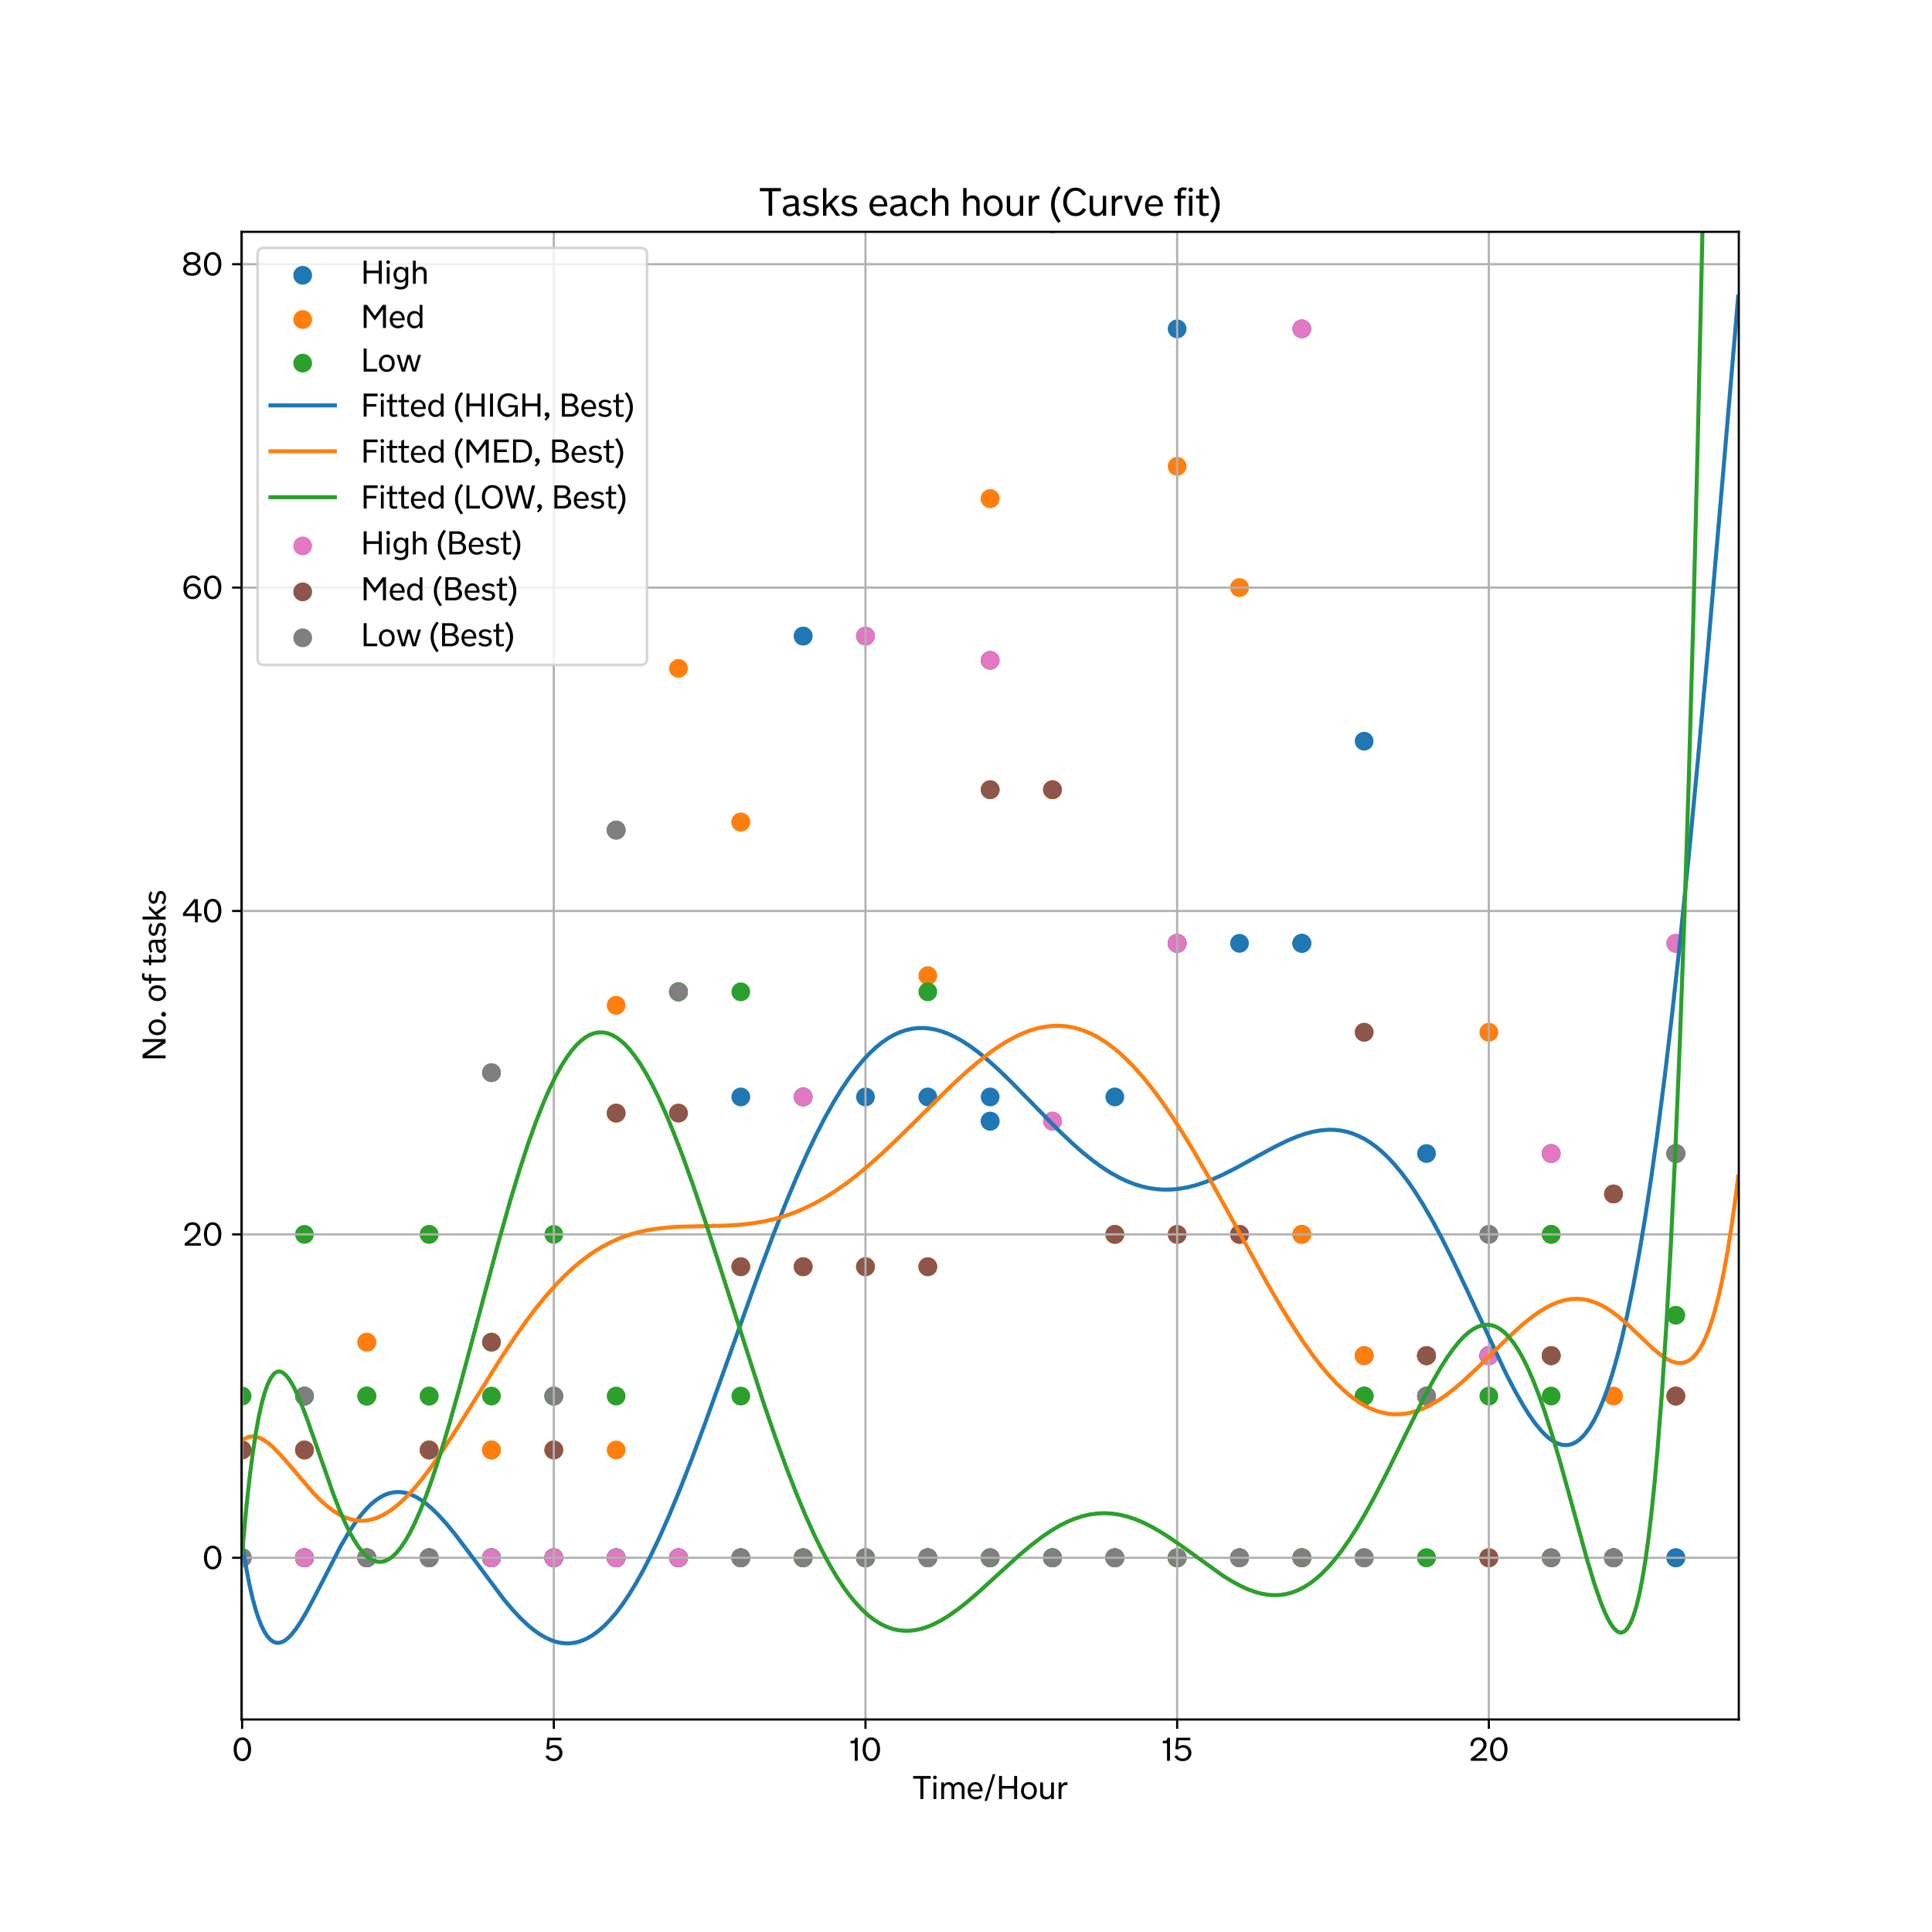 <?xml version="1.0" encoding="utf-8" standalone="no"?>
<!DOCTYPE svg PUBLIC "-//W3C//DTD SVG 1.1//EN"
  "http://www.w3.org/Graphics/SVG/1.1/DTD/svg11.dtd">
<svg xmlns:xlink="http://www.w3.org/1999/xlink" width="720pt" height="720pt" viewBox="0 0 720 720" xmlns="http://www.w3.org/2000/svg" version="1.1">
 <defs>
  <style type="text/css">*{stroke-linejoin: round; stroke-linecap: butt}</style>
 </defs>
 <g id="figure_1">
  <g id="patch_1">
   <path d="M 0 720 
L 720 720 
L 720 0 
L 0 0 
z
" style="fill: #ffffff"/>
  </g>
  <g id="axes_1">
   <g id="patch_2">
    <path d="M 90 640.8 
L 648 640.8 
L 648 86.4 
L 90 86.4 
z
" style="fill: #ffffff"/>
   </g>
   <g id="PathCollection_1">
    <defs>
     <path id="m107ebb7278" d="M 0 3 
C 0.796 3 1.559 2.684 2.121 2.121 
C 2.684 1.559 3 0.796 3 0 
C 3 -0.796 2.684 -1.559 2.121 -2.121 
C 1.559 -2.684 0.796 -3 0 -3 
C -0.796 -3 -1.559 -2.684 -2.121 -2.121 
C -2.684 -1.559 -3 -0.796 -3 0 
C -3 0.796 -2.684 1.559 -2.121 2.121 
C -1.559 2.684 -0.796 3 0 3 
z
" style="stroke: #1f77b4"/>
    </defs>
    <g clip-path="url(#p1d216995f4)">
     <use xlink:href="#m107ebb7278" x="90.232" y="580.539" style="fill: #1f77b4; stroke: #1f77b4"/>
     <use xlink:href="#m107ebb7278" x="113.463" y="580.539" style="fill: #1f77b4; stroke: #1f77b4"/>
     <use xlink:href="#m107ebb7278" x="136.694" y="580.539" style="fill: #1f77b4; stroke: #1f77b4"/>
     <use xlink:href="#m107ebb7278" x="159.924" y="580.539" style="fill: #1f77b4; stroke: #1f77b4"/>
     <use xlink:href="#m107ebb7278" x="183.155" y="580.539" style="fill: #1f77b4; stroke: #1f77b4"/>
     <use xlink:href="#m107ebb7278" x="206.386" y="580.539" style="fill: #1f77b4; stroke: #1f77b4"/>
     <use xlink:href="#m107ebb7278" x="229.616" y="580.539" style="fill: #1f77b4; stroke: #1f77b4"/>
     <use xlink:href="#m107ebb7278" x="252.847" y="580.539" style="fill: #1f77b4; stroke: #1f77b4"/>
     <use xlink:href="#m107ebb7278" x="276.077" y="580.539" style="fill: #1f77b4; stroke: #1f77b4"/>
     <use xlink:href="#m107ebb7278" x="299.308" y="237.052" style="fill: #1f77b4; stroke: #1f77b4"/>
     <use xlink:href="#m107ebb7278" x="322.539" y="580.539" style="fill: #1f77b4; stroke: #1f77b4"/>
     <use xlink:href="#m107ebb7278" x="345.769" y="580.539" style="fill: #1f77b4; stroke: #1f77b4"/>
     <use xlink:href="#m107ebb7278" x="369" y="408.796" style="fill: #1f77b4; stroke: #1f77b4"/>
     <use xlink:href="#m107ebb7278" x="392.231" y="83.387" style="fill: #1f77b4; stroke: #1f77b4"/>
     <use xlink:href="#m107ebb7278" x="415.461" y="580.539" style="fill: #1f77b4; stroke: #1f77b4"/>
     <use xlink:href="#m107ebb7278" x="438.692" y="351.548" style="fill: #1f77b4; stroke: #1f77b4"/>
     <use xlink:href="#m107ebb7278" x="461.923" y="351.548" style="fill: #1f77b4; stroke: #1f77b4"/>
     <use xlink:href="#m107ebb7278" x="485.153" y="351.548" style="fill: #1f77b4; stroke: #1f77b4"/>
     <use xlink:href="#m107ebb7278" x="508.384" y="276.222" style="fill: #1f77b4; stroke: #1f77b4"/>
     <use xlink:href="#m107ebb7278" x="531.614" y="505.213" style="fill: #1f77b4; stroke: #1f77b4"/>
     <use xlink:href="#m107ebb7278" x="554.845" y="505.213" style="fill: #1f77b4; stroke: #1f77b4"/>
     <use xlink:href="#m107ebb7278" x="578.076" y="505.213" style="fill: #1f77b4; stroke: #1f77b4"/>
     <use xlink:href="#m107ebb7278" x="601.306" y="580.539" style="fill: #1f77b4; stroke: #1f77b4"/>
     <use xlink:href="#m107ebb7278" x="624.537" y="580.539" style="fill: #1f77b4; stroke: #1f77b4"/>
    </g>
   </g>
   <g id="PathCollection_2">
    <defs>
     <path id="md69b0836c9" d="M 0 3 
C 0.796 3 1.559 2.684 2.121 2.121 
C 2.684 1.559 3 0.796 3 0 
C 3 -0.796 2.684 -1.559 2.121 -2.121 
C 1.559 -2.684 0.796 -3 0 -3 
C -0.796 -3 -1.559 -2.684 -2.121 -2.121 
C -2.684 -1.559 -3 -0.796 -3 0 
C -3 0.796 -2.684 1.559 -2.121 2.121 
C -1.559 2.684 -0.796 3 0 3 
z
" style="stroke: #ff7f0e"/>
    </defs>
    <g clip-path="url(#p1d216995f4)">
     <use xlink:href="#md69b0836c9" x="90.232" y="540.365" style="fill: #ff7f0e; stroke: #ff7f0e"/>
     <use xlink:href="#md69b0836c9" x="113.463" y="580.539" style="fill: #ff7f0e; stroke: #ff7f0e"/>
     <use xlink:href="#md69b0836c9" x="136.694" y="580.539" style="fill: #ff7f0e; stroke: #ff7f0e"/>
     <use xlink:href="#md69b0836c9" x="159.924" y="460.017" style="fill: #ff7f0e; stroke: #ff7f0e"/>
     <use xlink:href="#md69b0836c9" x="183.155" y="540.365" style="fill: #ff7f0e; stroke: #ff7f0e"/>
     <use xlink:href="#md69b0836c9" x="206.386" y="580.539" style="fill: #ff7f0e; stroke: #ff7f0e"/>
     <use xlink:href="#md69b0836c9" x="229.616" y="374.648" style="fill: #ff7f0e; stroke: #ff7f0e"/>
     <use xlink:href="#md69b0836c9" x="252.847" y="580.539" style="fill: #ff7f0e; stroke: #ff7f0e"/>
     <use xlink:href="#md69b0836c9" x="276.077" y="306.352" style="fill: #ff7f0e; stroke: #ff7f0e"/>
     <use xlink:href="#md69b0836c9" x="299.308" y="472.07" style="fill: #ff7f0e; stroke: #ff7f0e"/>
     <use xlink:href="#md69b0836c9" x="322.539" y="472.07" style="fill: #ff7f0e; stroke: #ff7f0e"/>
     <use xlink:href="#md69b0836c9" x="345.769" y="580.539" style="fill: #ff7f0e; stroke: #ff7f0e"/>
     <use xlink:href="#md69b0836c9" x="369" y="185.83" style="fill: #ff7f0e; stroke: #ff7f0e"/>
     <use xlink:href="#md69b0836c9" x="392.231" y="294.3" style="fill: #ff7f0e; stroke: #ff7f0e"/>
     <use xlink:href="#md69b0836c9" x="415.461" y="580.539" style="fill: #ff7f0e; stroke: #ff7f0e"/>
     <use xlink:href="#md69b0836c9" x="438.692" y="580.539" style="fill: #ff7f0e; stroke: #ff7f0e"/>
     <use xlink:href="#md69b0836c9" x="461.923" y="218.974" style="fill: #ff7f0e; stroke: #ff7f0e"/>
     <use xlink:href="#md69b0836c9" x="485.153" y="460.017" style="fill: #ff7f0e; stroke: #ff7f0e"/>
     <use xlink:href="#md69b0836c9" x="508.384" y="580.539" style="fill: #ff7f0e; stroke: #ff7f0e"/>
     <use xlink:href="#md69b0836c9" x="531.614" y="505.213" style="fill: #ff7f0e; stroke: #ff7f0e"/>
     <use xlink:href="#md69b0836c9" x="554.845" y="580.539" style="fill: #ff7f0e; stroke: #ff7f0e"/>
     <use xlink:href="#md69b0836c9" x="578.076" y="429.887" style="fill: #ff7f0e; stroke: #ff7f0e"/>
     <use xlink:href="#md69b0836c9" x="601.306" y="444.952" style="fill: #ff7f0e; stroke: #ff7f0e"/>
     <use xlink:href="#md69b0836c9" x="624.537" y="520.278" style="fill: #ff7f0e; stroke: #ff7f0e"/>
    </g>
   </g>
   <g id="PathCollection_3">
    <defs>
     <path id="ma5ca6bc0ac" d="M 0 3 
C 0.796 3 1.559 2.684 2.121 2.121 
C 2.684 1.559 3 0.796 3 0 
C 3 -0.796 2.684 -1.559 2.121 -2.121 
C 1.559 -2.684 0.796 -3 0 -3 
C -0.796 -3 -1.559 -2.684 -2.121 -2.121 
C -2.684 -1.559 -3 -0.796 -3 0 
C -3 0.796 -2.684 1.559 -2.121 2.121 
C -1.559 2.684 -0.796 3 0 3 
z
" style="stroke: #2ca02c"/>
    </defs>
    <g clip-path="url(#p1d216995f4)">
     <use xlink:href="#ma5ca6bc0ac" x="90.232" y="580.539" style="fill: #2ca02c; stroke: #2ca02c"/>
     <use xlink:href="#ma5ca6bc0ac" x="113.463" y="460.017" style="fill: #2ca02c; stroke: #2ca02c"/>
     <use xlink:href="#ma5ca6bc0ac" x="136.694" y="520.278" style="fill: #2ca02c; stroke: #2ca02c"/>
     <use xlink:href="#ma5ca6bc0ac" x="159.924" y="520.278" style="fill: #2ca02c; stroke: #2ca02c"/>
     <use xlink:href="#ma5ca6bc0ac" x="183.155" y="580.539" style="fill: #2ca02c; stroke: #2ca02c"/>
     <use xlink:href="#ma5ca6bc0ac" x="206.386" y="580.539" style="fill: #2ca02c; stroke: #2ca02c"/>
     <use xlink:href="#ma5ca6bc0ac" x="229.616" y="309.365" style="fill: #2ca02c; stroke: #2ca02c"/>
     <use xlink:href="#ma5ca6bc0ac" x="252.847" y="369.626" style="fill: #2ca02c; stroke: #2ca02c"/>
     <use xlink:href="#ma5ca6bc0ac" x="276.077" y="520.278" style="fill: #2ca02c; stroke: #2ca02c"/>
     <use xlink:href="#ma5ca6bc0ac" x="299.308" y="580.539" style="fill: #2ca02c; stroke: #2ca02c"/>
     <use xlink:href="#ma5ca6bc0ac" x="322.539" y="580.539" style="fill: #2ca02c; stroke: #2ca02c"/>
     <use xlink:href="#ma5ca6bc0ac" x="345.769" y="580.539" style="fill: #2ca02c; stroke: #2ca02c"/>
     <use xlink:href="#ma5ca6bc0ac" x="369" y="580.539" style="fill: #2ca02c; stroke: #2ca02c"/>
     <use xlink:href="#ma5ca6bc0ac" x="392.231" y="580.539" style="fill: #2ca02c; stroke: #2ca02c"/>
     <use xlink:href="#ma5ca6bc0ac" x="415.461" y="580.539" style="fill: #2ca02c; stroke: #2ca02c"/>
     <use xlink:href="#ma5ca6bc0ac" x="438.692" y="580.539" style="fill: #2ca02c; stroke: #2ca02c"/>
     <use xlink:href="#ma5ca6bc0ac" x="461.923" y="580.539" style="fill: #2ca02c; stroke: #2ca02c"/>
     <use xlink:href="#ma5ca6bc0ac" x="485.153" y="580.539" style="fill: #2ca02c; stroke: #2ca02c"/>
     <use xlink:href="#ma5ca6bc0ac" x="508.384" y="520.278" style="fill: #2ca02c; stroke: #2ca02c"/>
     <use xlink:href="#ma5ca6bc0ac" x="531.614" y="580.539" style="fill: #2ca02c; stroke: #2ca02c"/>
     <use xlink:href="#ma5ca6bc0ac" x="554.845" y="520.278" style="fill: #2ca02c; stroke: #2ca02c"/>
     <use xlink:href="#ma5ca6bc0ac" x="578.076" y="460.017" style="fill: #2ca02c; stroke: #2ca02c"/>
     <use xlink:href="#ma5ca6bc0ac" x="601.306" y="580.539" style="fill: #2ca02c; stroke: #2ca02c"/>
     <use xlink:href="#ma5ca6bc0ac" x="624.537" y="490.148" style="fill: #2ca02c; stroke: #2ca02c"/>
    </g>
   </g>
   <g id="PathCollection_4">
    <g clip-path="url(#p1d216995f4)">
     <use xlink:href="#m107ebb7278" x="90.232" y="580.539" style="fill: #1f77b4; stroke: #1f77b4"/>
     <use xlink:href="#m107ebb7278" x="113.463" y="580.539" style="fill: #1f77b4; stroke: #1f77b4"/>
     <use xlink:href="#m107ebb7278" x="136.694" y="580.539" style="fill: #1f77b4; stroke: #1f77b4"/>
     <use xlink:href="#m107ebb7278" x="159.924" y="580.539" style="fill: #1f77b4; stroke: #1f77b4"/>
     <use xlink:href="#m107ebb7278" x="183.155" y="580.539" style="fill: #1f77b4; stroke: #1f77b4"/>
     <use xlink:href="#m107ebb7278" x="206.386" y="580.539" style="fill: #1f77b4; stroke: #1f77b4"/>
     <use xlink:href="#m107ebb7278" x="229.616" y="580.539" style="fill: #1f77b4; stroke: #1f77b4"/>
     <use xlink:href="#m107ebb7278" x="252.847" y="580.539" style="fill: #1f77b4; stroke: #1f77b4"/>
     <use xlink:href="#m107ebb7278" x="276.077" y="580.539" style="fill: #1f77b4; stroke: #1f77b4"/>
     <use xlink:href="#m107ebb7278" x="299.308" y="237.052" style="fill: #1f77b4; stroke: #1f77b4"/>
     <use xlink:href="#m107ebb7278" x="322.539" y="408.796" style="fill: #1f77b4; stroke: #1f77b4"/>
     <use xlink:href="#m107ebb7278" x="345.769" y="580.539" style="fill: #1f77b4; stroke: #1f77b4"/>
     <use xlink:href="#m107ebb7278" x="369" y="417.835" style="fill: #1f77b4; stroke: #1f77b4"/>
     <use xlink:href="#m107ebb7278" x="392.231" y="580.539" style="fill: #1f77b4; stroke: #1f77b4"/>
     <use xlink:href="#m107ebb7278" x="415.461" y="408.796" style="fill: #1f77b4; stroke: #1f77b4"/>
     <use xlink:href="#m107ebb7278" x="438.692" y="351.548" style="fill: #1f77b4; stroke: #1f77b4"/>
     <use xlink:href="#m107ebb7278" x="459.601" y="-1" style="fill: #1f77b4; stroke: #1f77b4"/>
     <use xlink:href="#m107ebb7278" x="464.244" y="-1" style="fill: #1f77b4; stroke: #1f77b4"/>
     <use xlink:href="#m107ebb7278" x="485.153" y="351.548" style="fill: #1f77b4; stroke: #1f77b4"/>
     <use xlink:href="#m107ebb7278" x="508.384" y="505.213" style="fill: #1f77b4; stroke: #1f77b4"/>
     <use xlink:href="#m107ebb7278" x="531.614" y="505.213" style="fill: #1f77b4; stroke: #1f77b4"/>
     <use xlink:href="#m107ebb7278" x="554.845" y="505.213" style="fill: #1f77b4; stroke: #1f77b4"/>
     <use xlink:href="#m107ebb7278" x="578.076" y="505.213" style="fill: #1f77b4; stroke: #1f77b4"/>
     <use xlink:href="#m107ebb7278" x="601.306" y="580.539" style="fill: #1f77b4; stroke: #1f77b4"/>
     <use xlink:href="#m107ebb7278" x="624.537" y="580.539" style="fill: #1f77b4; stroke: #1f77b4"/>
    </g>
   </g>
   <g id="PathCollection_5">
    <g clip-path="url(#p1d216995f4)">
     <use xlink:href="#md69b0836c9" x="90.232" y="580.539" style="fill: #ff7f0e; stroke: #ff7f0e"/>
     <use xlink:href="#md69b0836c9" x="113.463" y="540.365" style="fill: #ff7f0e; stroke: #ff7f0e"/>
     <use xlink:href="#md69b0836c9" x="136.694" y="500.191" style="fill: #ff7f0e; stroke: #ff7f0e"/>
     <use xlink:href="#md69b0836c9" x="159.924" y="540.365" style="fill: #ff7f0e; stroke: #ff7f0e"/>
     <use xlink:href="#md69b0836c9" x="183.155" y="540.365" style="fill: #ff7f0e; stroke: #ff7f0e"/>
     <use xlink:href="#md69b0836c9" x="206.386" y="540.365" style="fill: #ff7f0e; stroke: #ff7f0e"/>
     <use xlink:href="#md69b0836c9" x="229.616" y="414.822" style="fill: #ff7f0e; stroke: #ff7f0e"/>
     <use xlink:href="#md69b0836c9" x="252.847" y="580.539" style="fill: #ff7f0e; stroke: #ff7f0e"/>
     <use xlink:href="#md69b0836c9" x="276.077" y="306.352" style="fill: #ff7f0e; stroke: #ff7f0e"/>
     <use xlink:href="#md69b0836c9" x="299.308" y="580.539" style="fill: #ff7f0e; stroke: #ff7f0e"/>
     <use xlink:href="#md69b0836c9" x="322.539" y="472.07" style="fill: #ff7f0e; stroke: #ff7f0e"/>
     <use xlink:href="#md69b0836c9" x="345.769" y="363.6" style="fill: #ff7f0e; stroke: #ff7f0e"/>
     <use xlink:href="#md69b0836c9" x="369" y="294.3" style="fill: #ff7f0e; stroke: #ff7f0e"/>
     <use xlink:href="#md69b0836c9" x="392.231" y="580.539" style="fill: #ff7f0e; stroke: #ff7f0e"/>
     <use xlink:href="#md69b0836c9" x="415.461" y="460.017" style="fill: #ff7f0e; stroke: #ff7f0e"/>
     <use xlink:href="#md69b0836c9" x="438.692" y="173.778" style="fill: #ff7f0e; stroke: #ff7f0e"/>
     <use xlink:href="#md69b0836c9" x="461.923" y="460.017" style="fill: #ff7f0e; stroke: #ff7f0e"/>
     <use xlink:href="#md69b0836c9" x="485.153" y="460.017" style="fill: #ff7f0e; stroke: #ff7f0e"/>
     <use xlink:href="#md69b0836c9" x="508.384" y="505.213" style="fill: #ff7f0e; stroke: #ff7f0e"/>
     <use xlink:href="#md69b0836c9" x="531.614" y="505.213" style="fill: #ff7f0e; stroke: #ff7f0e"/>
     <use xlink:href="#md69b0836c9" x="554.845" y="505.213" style="fill: #ff7f0e; stroke: #ff7f0e"/>
     <use xlink:href="#md69b0836c9" x="578.076" y="580.539" style="fill: #ff7f0e; stroke: #ff7f0e"/>
     <use xlink:href="#md69b0836c9" x="601.306" y="444.952" style="fill: #ff7f0e; stroke: #ff7f0e"/>
     <use xlink:href="#md69b0836c9" x="624.537" y="520.278" style="fill: #ff7f0e; stroke: #ff7f0e"/>
    </g>
   </g>
   <g id="PathCollection_6">
    <g clip-path="url(#p1d216995f4)">
     <use xlink:href="#ma5ca6bc0ac" x="90.232" y="520.278" style="fill: #2ca02c; stroke: #2ca02c"/>
     <use xlink:href="#ma5ca6bc0ac" x="113.463" y="580.539" style="fill: #2ca02c; stroke: #2ca02c"/>
     <use xlink:href="#ma5ca6bc0ac" x="136.694" y="520.278" style="fill: #2ca02c; stroke: #2ca02c"/>
     <use xlink:href="#ma5ca6bc0ac" x="159.924" y="520.278" style="fill: #2ca02c; stroke: #2ca02c"/>
     <use xlink:href="#ma5ca6bc0ac" x="183.155" y="520.278" style="fill: #2ca02c; stroke: #2ca02c"/>
     <use xlink:href="#ma5ca6bc0ac" x="206.386" y="520.278" style="fill: #2ca02c; stroke: #2ca02c"/>
     <use xlink:href="#ma5ca6bc0ac" x="229.616" y="520.278" style="fill: #2ca02c; stroke: #2ca02c"/>
     <use xlink:href="#ma5ca6bc0ac" x="252.847" y="369.626" style="fill: #2ca02c; stroke: #2ca02c"/>
     <use xlink:href="#ma5ca6bc0ac" x="276.077" y="580.539" style="fill: #2ca02c; stroke: #2ca02c"/>
     <use xlink:href="#ma5ca6bc0ac" x="299.308" y="580.539" style="fill: #2ca02c; stroke: #2ca02c"/>
     <use xlink:href="#ma5ca6bc0ac" x="322.539" y="580.539" style="fill: #2ca02c; stroke: #2ca02c"/>
     <use xlink:href="#ma5ca6bc0ac" x="345.769" y="369.626" style="fill: #2ca02c; stroke: #2ca02c"/>
     <use xlink:href="#ma5ca6bc0ac" x="369" y="580.539" style="fill: #2ca02c; stroke: #2ca02c"/>
     <use xlink:href="#ma5ca6bc0ac" x="392.231" y="580.539" style="fill: #2ca02c; stroke: #2ca02c"/>
     <use xlink:href="#ma5ca6bc0ac" x="415.461" y="580.539" style="fill: #2ca02c; stroke: #2ca02c"/>
     <use xlink:href="#ma5ca6bc0ac" x="438.692" y="580.539" style="fill: #2ca02c; stroke: #2ca02c"/>
     <use xlink:href="#ma5ca6bc0ac" x="461.923" y="580.539" style="fill: #2ca02c; stroke: #2ca02c"/>
     <use xlink:href="#ma5ca6bc0ac" x="485.153" y="580.539" style="fill: #2ca02c; stroke: #2ca02c"/>
     <use xlink:href="#ma5ca6bc0ac" x="508.384" y="520.278" style="fill: #2ca02c; stroke: #2ca02c"/>
     <use xlink:href="#ma5ca6bc0ac" x="531.614" y="580.539" style="fill: #2ca02c; stroke: #2ca02c"/>
     <use xlink:href="#ma5ca6bc0ac" x="554.845" y="580.539" style="fill: #2ca02c; stroke: #2ca02c"/>
     <use xlink:href="#ma5ca6bc0ac" x="578.076" y="460.017" style="fill: #2ca02c; stroke: #2ca02c"/>
     <use xlink:href="#ma5ca6bc0ac" x="601.306" y="580.539" style="fill: #2ca02c; stroke: #2ca02c"/>
     <use xlink:href="#ma5ca6bc0ac" x="624.537" y="429.887" style="fill: #2ca02c; stroke: #2ca02c"/>
    </g>
   </g>
   <g id="PathCollection_7">
    <g clip-path="url(#p1d216995f4)">
     <use xlink:href="#m107ebb7278" x="90.232" y="580.539" style="fill: #1f77b4; stroke: #1f77b4"/>
     <use xlink:href="#m107ebb7278" x="113.463" y="580.539" style="fill: #1f77b4; stroke: #1f77b4"/>
     <use xlink:href="#m107ebb7278" x="136.694" y="580.539" style="fill: #1f77b4; stroke: #1f77b4"/>
     <use xlink:href="#m107ebb7278" x="159.924" y="580.539" style="fill: #1f77b4; stroke: #1f77b4"/>
     <use xlink:href="#m107ebb7278" x="183.155" y="580.539" style="fill: #1f77b4; stroke: #1f77b4"/>
     <use xlink:href="#m107ebb7278" x="206.386" y="580.539" style="fill: #1f77b4; stroke: #1f77b4"/>
     <use xlink:href="#m107ebb7278" x="229.616" y="580.539" style="fill: #1f77b4; stroke: #1f77b4"/>
     <use xlink:href="#m107ebb7278" x="252.847" y="580.539" style="fill: #1f77b4; stroke: #1f77b4"/>
     <use xlink:href="#m107ebb7278" x="276.077" y="408.796" style="fill: #1f77b4; stroke: #1f77b4"/>
     <use xlink:href="#m107ebb7278" x="299.308" y="408.796" style="fill: #1f77b4; stroke: #1f77b4"/>
     <use xlink:href="#m107ebb7278" x="322.539" y="580.539" style="fill: #1f77b4; stroke: #1f77b4"/>
     <use xlink:href="#m107ebb7278" x="345.769" y="408.796" style="fill: #1f77b4; stroke: #1f77b4"/>
     <use xlink:href="#m107ebb7278" x="369" y="417.835" style="fill: #1f77b4; stroke: #1f77b4"/>
     <use xlink:href="#m107ebb7278" x="392.231" y="580.539" style="fill: #1f77b4; stroke: #1f77b4"/>
     <use xlink:href="#m107ebb7278" x="415.461" y="580.539" style="fill: #1f77b4; stroke: #1f77b4"/>
     <use xlink:href="#m107ebb7278" x="438.692" y="122.557" style="fill: #1f77b4; stroke: #1f77b4"/>
     <use xlink:href="#m107ebb7278" x="461.923" y="17.1" style="fill: #1f77b4; stroke: #1f77b4"/>
     <use xlink:href="#m107ebb7278" x="485.153" y="351.548" style="fill: #1f77b4; stroke: #1f77b4"/>
     <use xlink:href="#m107ebb7278" x="508.384" y="580.539" style="fill: #1f77b4; stroke: #1f77b4"/>
     <use xlink:href="#m107ebb7278" x="531.614" y="429.887" style="fill: #1f77b4; stroke: #1f77b4"/>
     <use xlink:href="#m107ebb7278" x="554.845" y="505.213" style="fill: #1f77b4; stroke: #1f77b4"/>
     <use xlink:href="#m107ebb7278" x="578.076" y="505.213" style="fill: #1f77b4; stroke: #1f77b4"/>
     <use xlink:href="#m107ebb7278" x="601.306" y="580.539" style="fill: #1f77b4; stroke: #1f77b4"/>
     <use xlink:href="#m107ebb7278" x="624.537" y="580.539" style="fill: #1f77b4; stroke: #1f77b4"/>
    </g>
   </g>
   <g id="PathCollection_8">
    <g clip-path="url(#p1d216995f4)">
     <use xlink:href="#md69b0836c9" x="90.232" y="580.539" style="fill: #ff7f0e; stroke: #ff7f0e"/>
     <use xlink:href="#md69b0836c9" x="113.463" y="540.365" style="fill: #ff7f0e; stroke: #ff7f0e"/>
     <use xlink:href="#md69b0836c9" x="136.694" y="500.191" style="fill: #ff7f0e; stroke: #ff7f0e"/>
     <use xlink:href="#md69b0836c9" x="159.924" y="540.365" style="fill: #ff7f0e; stroke: #ff7f0e"/>
     <use xlink:href="#md69b0836c9" x="183.155" y="540.365" style="fill: #ff7f0e; stroke: #ff7f0e"/>
     <use xlink:href="#md69b0836c9" x="206.386" y="580.539" style="fill: #ff7f0e; stroke: #ff7f0e"/>
     <use xlink:href="#md69b0836c9" x="229.616" y="540.365" style="fill: #ff7f0e; stroke: #ff7f0e"/>
     <use xlink:href="#md69b0836c9" x="252.847" y="249.104" style="fill: #ff7f0e; stroke: #ff7f0e"/>
     <use xlink:href="#md69b0836c9" x="276.077" y="472.07" style="fill: #ff7f0e; stroke: #ff7f0e"/>
     <use xlink:href="#md69b0836c9" x="299.308" y="472.07" style="fill: #ff7f0e; stroke: #ff7f0e"/>
     <use xlink:href="#md69b0836c9" x="322.539" y="580.539" style="fill: #ff7f0e; stroke: #ff7f0e"/>
     <use xlink:href="#md69b0836c9" x="345.769" y="472.07" style="fill: #ff7f0e; stroke: #ff7f0e"/>
     <use xlink:href="#md69b0836c9" x="369" y="185.83" style="fill: #ff7f0e; stroke: #ff7f0e"/>
     <use xlink:href="#md69b0836c9" x="392.231" y="294.3" style="fill: #ff7f0e; stroke: #ff7f0e"/>
     <use xlink:href="#md69b0836c9" x="415.461" y="460.017" style="fill: #ff7f0e; stroke: #ff7f0e"/>
     <use xlink:href="#md69b0836c9" x="438.692" y="580.539" style="fill: #ff7f0e; stroke: #ff7f0e"/>
     <use xlink:href="#md69b0836c9" x="461.923" y="460.017" style="fill: #ff7f0e; stroke: #ff7f0e"/>
     <use xlink:href="#md69b0836c9" x="485.153" y="460.017" style="fill: #ff7f0e; stroke: #ff7f0e"/>
     <use xlink:href="#md69b0836c9" x="508.384" y="505.213" style="fill: #ff7f0e; stroke: #ff7f0e"/>
     <use xlink:href="#md69b0836c9" x="531.614" y="505.213" style="fill: #ff7f0e; stroke: #ff7f0e"/>
     <use xlink:href="#md69b0836c9" x="554.845" y="384.691" style="fill: #ff7f0e; stroke: #ff7f0e"/>
     <use xlink:href="#md69b0836c9" x="578.076" y="505.213" style="fill: #ff7f0e; stroke: #ff7f0e"/>
     <use xlink:href="#md69b0836c9" x="601.306" y="520.278" style="fill: #ff7f0e; stroke: #ff7f0e"/>
     <use xlink:href="#md69b0836c9" x="624.537" y="520.278" style="fill: #ff7f0e; stroke: #ff7f0e"/>
    </g>
   </g>
   <g id="PathCollection_9">
    <g clip-path="url(#p1d216995f4)">
     <use xlink:href="#ma5ca6bc0ac" x="90.232" y="580.539" style="fill: #2ca02c; stroke: #2ca02c"/>
     <use xlink:href="#ma5ca6bc0ac" x="113.463" y="520.278" style="fill: #2ca02c; stroke: #2ca02c"/>
     <use xlink:href="#ma5ca6bc0ac" x="136.694" y="520.278" style="fill: #2ca02c; stroke: #2ca02c"/>
     <use xlink:href="#ma5ca6bc0ac" x="159.924" y="460.017" style="fill: #2ca02c; stroke: #2ca02c"/>
     <use xlink:href="#ma5ca6bc0ac" x="183.155" y="580.539" style="fill: #2ca02c; stroke: #2ca02c"/>
     <use xlink:href="#ma5ca6bc0ac" x="206.386" y="460.017" style="fill: #2ca02c; stroke: #2ca02c"/>
     <use xlink:href="#ma5ca6bc0ac" x="229.616" y="580.539" style="fill: #2ca02c; stroke: #2ca02c"/>
     <use xlink:href="#ma5ca6bc0ac" x="252.847" y="369.626" style="fill: #2ca02c; stroke: #2ca02c"/>
     <use xlink:href="#ma5ca6bc0ac" x="276.077" y="369.626" style="fill: #2ca02c; stroke: #2ca02c"/>
     <use xlink:href="#ma5ca6bc0ac" x="299.308" y="580.539" style="fill: #2ca02c; stroke: #2ca02c"/>
     <use xlink:href="#ma5ca6bc0ac" x="322.539" y="580.539" style="fill: #2ca02c; stroke: #2ca02c"/>
     <use xlink:href="#ma5ca6bc0ac" x="345.769" y="580.539" style="fill: #2ca02c; stroke: #2ca02c"/>
     <use xlink:href="#ma5ca6bc0ac" x="369" y="580.539" style="fill: #2ca02c; stroke: #2ca02c"/>
     <use xlink:href="#ma5ca6bc0ac" x="392.231" y="580.539" style="fill: #2ca02c; stroke: #2ca02c"/>
     <use xlink:href="#ma5ca6bc0ac" x="415.461" y="580.539" style="fill: #2ca02c; stroke: #2ca02c"/>
     <use xlink:href="#ma5ca6bc0ac" x="438.692" y="580.539" style="fill: #2ca02c; stroke: #2ca02c"/>
     <use xlink:href="#ma5ca6bc0ac" x="461.923" y="580.539" style="fill: #2ca02c; stroke: #2ca02c"/>
     <use xlink:href="#ma5ca6bc0ac" x="485.153" y="580.539" style="fill: #2ca02c; stroke: #2ca02c"/>
     <use xlink:href="#ma5ca6bc0ac" x="508.384" y="520.278" style="fill: #2ca02c; stroke: #2ca02c"/>
     <use xlink:href="#ma5ca6bc0ac" x="531.614" y="520.278" style="fill: #2ca02c; stroke: #2ca02c"/>
     <use xlink:href="#ma5ca6bc0ac" x="554.845" y="580.539" style="fill: #2ca02c; stroke: #2ca02c"/>
     <use xlink:href="#ma5ca6bc0ac" x="578.076" y="520.278" style="fill: #2ca02c; stroke: #2ca02c"/>
     <use xlink:href="#ma5ca6bc0ac" x="601.306" y="580.539" style="fill: #2ca02c; stroke: #2ca02c"/>
     <use xlink:href="#ma5ca6bc0ac" x="624.537" y="429.887" style="fill: #2ca02c; stroke: #2ca02c"/>
    </g>
   </g>
   <g id="PathCollection_10">
    <g clip-path="url(#p1d216995f4)">
     <use xlink:href="#m107ebb7278" x="90.232" y="580.539" style="fill: #1f77b4; stroke: #1f77b4"/>
     <use xlink:href="#m107ebb7278" x="113.463" y="580.539" style="fill: #1f77b4; stroke: #1f77b4"/>
     <use xlink:href="#m107ebb7278" x="136.694" y="580.539" style="fill: #1f77b4; stroke: #1f77b4"/>
     <use xlink:href="#m107ebb7278" x="159.924" y="580.539" style="fill: #1f77b4; stroke: #1f77b4"/>
     <use xlink:href="#m107ebb7278" x="183.155" y="580.539" style="fill: #1f77b4; stroke: #1f77b4"/>
     <use xlink:href="#m107ebb7278" x="206.386" y="580.539" style="fill: #1f77b4; stroke: #1f77b4"/>
     <use xlink:href="#m107ebb7278" x="229.616" y="580.539" style="fill: #1f77b4; stroke: #1f77b4"/>
     <use xlink:href="#m107ebb7278" x="252.847" y="580.539" style="fill: #1f77b4; stroke: #1f77b4"/>
     <use xlink:href="#m107ebb7278" x="276.077" y="580.539" style="fill: #1f77b4; stroke: #1f77b4"/>
     <use xlink:href="#m107ebb7278" x="299.308" y="408.796" style="fill: #1f77b4; stroke: #1f77b4"/>
     <use xlink:href="#m107ebb7278" x="322.539" y="237.052" style="fill: #1f77b4; stroke: #1f77b4"/>
     <use xlink:href="#m107ebb7278" x="345.769" y="580.539" style="fill: #1f77b4; stroke: #1f77b4"/>
     <use xlink:href="#m107ebb7278" x="369" y="246.091" style="fill: #1f77b4; stroke: #1f77b4"/>
     <use xlink:href="#m107ebb7278" x="392.231" y="417.835" style="fill: #1f77b4; stroke: #1f77b4"/>
     <use xlink:href="#m107ebb7278" x="415.461" y="580.539" style="fill: #1f77b4; stroke: #1f77b4"/>
     <use xlink:href="#m107ebb7278" x="438.692" y="351.548" style="fill: #1f77b4; stroke: #1f77b4"/>
     <use xlink:href="#m107ebb7278" x="461.923" y="580.539" style="fill: #1f77b4; stroke: #1f77b4"/>
     <use xlink:href="#m107ebb7278" x="485.153" y="122.557" style="fill: #1f77b4; stroke: #1f77b4"/>
     <use xlink:href="#m107ebb7278" x="508.384" y="580.539" style="fill: #1f77b4; stroke: #1f77b4"/>
     <use xlink:href="#m107ebb7278" x="531.614" y="505.213" style="fill: #1f77b4; stroke: #1f77b4"/>
     <use xlink:href="#m107ebb7278" x="554.845" y="505.213" style="fill: #1f77b4; stroke: #1f77b4"/>
     <use xlink:href="#m107ebb7278" x="578.076" y="429.887" style="fill: #1f77b4; stroke: #1f77b4"/>
     <use xlink:href="#m107ebb7278" x="601.306" y="580.539" style="fill: #1f77b4; stroke: #1f77b4"/>
     <use xlink:href="#m107ebb7278" x="624.537" y="351.548" style="fill: #1f77b4; stroke: #1f77b4"/>
    </g>
   </g>
   <g id="PathCollection_11">
    <g clip-path="url(#p1d216995f4)">
     <use xlink:href="#md69b0836c9" x="90.232" y="540.365" style="fill: #ff7f0e; stroke: #ff7f0e"/>
     <use xlink:href="#md69b0836c9" x="113.463" y="540.365" style="fill: #ff7f0e; stroke: #ff7f0e"/>
     <use xlink:href="#md69b0836c9" x="136.694" y="580.539" style="fill: #ff7f0e; stroke: #ff7f0e"/>
     <use xlink:href="#md69b0836c9" x="159.924" y="540.365" style="fill: #ff7f0e; stroke: #ff7f0e"/>
     <use xlink:href="#md69b0836c9" x="183.155" y="500.191" style="fill: #ff7f0e; stroke: #ff7f0e"/>
     <use xlink:href="#md69b0836c9" x="206.386" y="540.365" style="fill: #ff7f0e; stroke: #ff7f0e"/>
     <use xlink:href="#md69b0836c9" x="229.616" y="414.822" style="fill: #ff7f0e; stroke: #ff7f0e"/>
     <use xlink:href="#md69b0836c9" x="252.847" y="414.822" style="fill: #ff7f0e; stroke: #ff7f0e"/>
     <use xlink:href="#md69b0836c9" x="276.077" y="472.07" style="fill: #ff7f0e; stroke: #ff7f0e"/>
     <use xlink:href="#md69b0836c9" x="299.308" y="472.07" style="fill: #ff7f0e; stroke: #ff7f0e"/>
     <use xlink:href="#md69b0836c9" x="322.539" y="472.07" style="fill: #ff7f0e; stroke: #ff7f0e"/>
     <use xlink:href="#md69b0836c9" x="345.769" y="472.07" style="fill: #ff7f0e; stroke: #ff7f0e"/>
     <use xlink:href="#md69b0836c9" x="369" y="294.3" style="fill: #ff7f0e; stroke: #ff7f0e"/>
     <use xlink:href="#md69b0836c9" x="392.231" y="294.3" style="fill: #ff7f0e; stroke: #ff7f0e"/>
     <use xlink:href="#md69b0836c9" x="415.461" y="460.017" style="fill: #ff7f0e; stroke: #ff7f0e"/>
     <use xlink:href="#md69b0836c9" x="438.692" y="460.017" style="fill: #ff7f0e; stroke: #ff7f0e"/>
     <use xlink:href="#md69b0836c9" x="461.923" y="460.017" style="fill: #ff7f0e; stroke: #ff7f0e"/>
     <use xlink:href="#md69b0836c9" x="485.153" y="580.539" style="fill: #ff7f0e; stroke: #ff7f0e"/>
     <use xlink:href="#md69b0836c9" x="508.384" y="384.691" style="fill: #ff7f0e; stroke: #ff7f0e"/>
     <use xlink:href="#md69b0836c9" x="531.614" y="505.213" style="fill: #ff7f0e; stroke: #ff7f0e"/>
     <use xlink:href="#md69b0836c9" x="554.845" y="580.539" style="fill: #ff7f0e; stroke: #ff7f0e"/>
     <use xlink:href="#md69b0836c9" x="578.076" y="505.213" style="fill: #ff7f0e; stroke: #ff7f0e"/>
     <use xlink:href="#md69b0836c9" x="601.306" y="444.952" style="fill: #ff7f0e; stroke: #ff7f0e"/>
     <use xlink:href="#md69b0836c9" x="624.537" y="520.278" style="fill: #ff7f0e; stroke: #ff7f0e"/>
    </g>
   </g>
   <g id="PathCollection_12">
    <g clip-path="url(#p1d216995f4)">
     <use xlink:href="#ma5ca6bc0ac" x="90.232" y="580.539" style="fill: #2ca02c; stroke: #2ca02c"/>
     <use xlink:href="#ma5ca6bc0ac" x="113.463" y="520.278" style="fill: #2ca02c; stroke: #2ca02c"/>
     <use xlink:href="#ma5ca6bc0ac" x="136.694" y="580.539" style="fill: #2ca02c; stroke: #2ca02c"/>
     <use xlink:href="#ma5ca6bc0ac" x="159.924" y="580.539" style="fill: #2ca02c; stroke: #2ca02c"/>
     <use xlink:href="#ma5ca6bc0ac" x="183.155" y="399.757" style="fill: #2ca02c; stroke: #2ca02c"/>
     <use xlink:href="#ma5ca6bc0ac" x="206.386" y="520.278" style="fill: #2ca02c; stroke: #2ca02c"/>
     <use xlink:href="#ma5ca6bc0ac" x="229.616" y="309.365" style="fill: #2ca02c; stroke: #2ca02c"/>
     <use xlink:href="#ma5ca6bc0ac" x="252.847" y="369.626" style="fill: #2ca02c; stroke: #2ca02c"/>
     <use xlink:href="#ma5ca6bc0ac" x="276.077" y="580.539" style="fill: #2ca02c; stroke: #2ca02c"/>
     <use xlink:href="#ma5ca6bc0ac" x="299.308" y="580.539" style="fill: #2ca02c; stroke: #2ca02c"/>
     <use xlink:href="#ma5ca6bc0ac" x="322.539" y="580.539" style="fill: #2ca02c; stroke: #2ca02c"/>
     <use xlink:href="#ma5ca6bc0ac" x="345.769" y="580.539" style="fill: #2ca02c; stroke: #2ca02c"/>
     <use xlink:href="#ma5ca6bc0ac" x="369" y="580.539" style="fill: #2ca02c; stroke: #2ca02c"/>
     <use xlink:href="#ma5ca6bc0ac" x="392.231" y="580.539" style="fill: #2ca02c; stroke: #2ca02c"/>
     <use xlink:href="#ma5ca6bc0ac" x="415.461" y="580.539" style="fill: #2ca02c; stroke: #2ca02c"/>
     <use xlink:href="#ma5ca6bc0ac" x="438.692" y="580.539" style="fill: #2ca02c; stroke: #2ca02c"/>
     <use xlink:href="#ma5ca6bc0ac" x="461.923" y="580.539" style="fill: #2ca02c; stroke: #2ca02c"/>
     <use xlink:href="#ma5ca6bc0ac" x="485.153" y="580.539" style="fill: #2ca02c; stroke: #2ca02c"/>
     <use xlink:href="#ma5ca6bc0ac" x="508.384" y="580.539" style="fill: #2ca02c; stroke: #2ca02c"/>
     <use xlink:href="#ma5ca6bc0ac" x="531.614" y="520.278" style="fill: #2ca02c; stroke: #2ca02c"/>
     <use xlink:href="#ma5ca6bc0ac" x="554.845" y="460.017" style="fill: #2ca02c; stroke: #2ca02c"/>
     <use xlink:href="#ma5ca6bc0ac" x="578.076" y="580.539" style="fill: #2ca02c; stroke: #2ca02c"/>
     <use xlink:href="#ma5ca6bc0ac" x="601.306" y="580.539" style="fill: #2ca02c; stroke: #2ca02c"/>
     <use xlink:href="#ma5ca6bc0ac" x="624.537" y="429.887" style="fill: #2ca02c; stroke: #2ca02c"/>
    </g>
   </g>
   <g id="PathCollection_13">
    <defs>
     <path id="m5c438ac17a" d="M 0 3 
C 0.796 3 1.559 2.684 2.121 2.121 
C 2.684 1.559 3 0.796 3 0 
C 3 -0.796 2.684 -1.559 2.121 -2.121 
C 1.559 -2.684 0.796 -3 0 -3 
C -0.796 -3 -1.559 -2.684 -2.121 -2.121 
C -2.684 -1.559 -3 -0.796 -3 0 
C -3 0.796 -2.684 1.559 -2.121 2.121 
C -1.559 2.684 -0.796 3 0 3 
z
" style="stroke: #e377c2"/>
    </defs>
    <g clip-path="url(#p1d216995f4)">
     <use xlink:href="#m5c438ac17a" x="90.232" y="580.539" style="fill: #e377c2; stroke: #e377c2"/>
     <use xlink:href="#m5c438ac17a" x="113.463" y="580.539" style="fill: #e377c2; stroke: #e377c2"/>
     <use xlink:href="#m5c438ac17a" x="136.694" y="580.539" style="fill: #e377c2; stroke: #e377c2"/>
     <use xlink:href="#m5c438ac17a" x="159.924" y="580.539" style="fill: #e377c2; stroke: #e377c2"/>
     <use xlink:href="#m5c438ac17a" x="183.155" y="580.539" style="fill: #e377c2; stroke: #e377c2"/>
     <use xlink:href="#m5c438ac17a" x="206.386" y="580.539" style="fill: #e377c2; stroke: #e377c2"/>
     <use xlink:href="#m5c438ac17a" x="229.616" y="580.539" style="fill: #e377c2; stroke: #e377c2"/>
     <use xlink:href="#m5c438ac17a" x="252.847" y="580.539" style="fill: #e377c2; stroke: #e377c2"/>
     <use xlink:href="#m5c438ac17a" x="276.077" y="580.539" style="fill: #e377c2; stroke: #e377c2"/>
     <use xlink:href="#m5c438ac17a" x="299.308" y="408.796" style="fill: #e377c2; stroke: #e377c2"/>
     <use xlink:href="#m5c438ac17a" x="322.539" y="237.052" style="fill: #e377c2; stroke: #e377c2"/>
     <use xlink:href="#m5c438ac17a" x="345.769" y="580.539" style="fill: #e377c2; stroke: #e377c2"/>
     <use xlink:href="#m5c438ac17a" x="369" y="246.091" style="fill: #e377c2; stroke: #e377c2"/>
     <use xlink:href="#m5c438ac17a" x="392.231" y="417.835" style="fill: #e377c2; stroke: #e377c2"/>
     <use xlink:href="#m5c438ac17a" x="415.461" y="580.539" style="fill: #e377c2; stroke: #e377c2"/>
     <use xlink:href="#m5c438ac17a" x="438.692" y="351.548" style="fill: #e377c2; stroke: #e377c2"/>
     <use xlink:href="#m5c438ac17a" x="461.923" y="580.539" style="fill: #e377c2; stroke: #e377c2"/>
     <use xlink:href="#m5c438ac17a" x="485.153" y="122.557" style="fill: #e377c2; stroke: #e377c2"/>
     <use xlink:href="#m5c438ac17a" x="508.384" y="580.539" style="fill: #e377c2; stroke: #e377c2"/>
     <use xlink:href="#m5c438ac17a" x="531.614" y="505.213" style="fill: #e377c2; stroke: #e377c2"/>
     <use xlink:href="#m5c438ac17a" x="554.845" y="505.213" style="fill: #e377c2; stroke: #e377c2"/>
     <use xlink:href="#m5c438ac17a" x="578.076" y="429.887" style="fill: #e377c2; stroke: #e377c2"/>
     <use xlink:href="#m5c438ac17a" x="601.306" y="580.539" style="fill: #e377c2; stroke: #e377c2"/>
     <use xlink:href="#m5c438ac17a" x="624.537" y="351.548" style="fill: #e377c2; stroke: #e377c2"/>
    </g>
   </g>
   <g id="PathCollection_14">
    <defs>
     <path id="m6efb379564" d="M 0 3 
C 0.796 3 1.559 2.684 2.121 2.121 
C 2.684 1.559 3 0.796 3 0 
C 3 -0.796 2.684 -1.559 2.121 -2.121 
C 1.559 -2.684 0.796 -3 0 -3 
C -0.796 -3 -1.559 -2.684 -2.121 -2.121 
C -2.684 -1.559 -3 -0.796 -3 0 
C -3 0.796 -2.684 1.559 -2.121 2.121 
C -1.559 2.684 -0.796 3 0 3 
z
" style="stroke: #8c564b"/>
    </defs>
    <g clip-path="url(#p1d216995f4)">
     <use xlink:href="#m6efb379564" x="90.232" y="540.365" style="fill: #8c564b; stroke: #8c564b"/>
     <use xlink:href="#m6efb379564" x="113.463" y="540.365" style="fill: #8c564b; stroke: #8c564b"/>
     <use xlink:href="#m6efb379564" x="136.694" y="580.539" style="fill: #8c564b; stroke: #8c564b"/>
     <use xlink:href="#m6efb379564" x="159.924" y="540.365" style="fill: #8c564b; stroke: #8c564b"/>
     <use xlink:href="#m6efb379564" x="183.155" y="500.191" style="fill: #8c564b; stroke: #8c564b"/>
     <use xlink:href="#m6efb379564" x="206.386" y="540.365" style="fill: #8c564b; stroke: #8c564b"/>
     <use xlink:href="#m6efb379564" x="229.616" y="414.822" style="fill: #8c564b; stroke: #8c564b"/>
     <use xlink:href="#m6efb379564" x="252.847" y="414.822" style="fill: #8c564b; stroke: #8c564b"/>
     <use xlink:href="#m6efb379564" x="276.077" y="472.07" style="fill: #8c564b; stroke: #8c564b"/>
     <use xlink:href="#m6efb379564" x="299.308" y="472.07" style="fill: #8c564b; stroke: #8c564b"/>
     <use xlink:href="#m6efb379564" x="322.539" y="472.07" style="fill: #8c564b; stroke: #8c564b"/>
     <use xlink:href="#m6efb379564" x="345.769" y="472.07" style="fill: #8c564b; stroke: #8c564b"/>
     <use xlink:href="#m6efb379564" x="369" y="294.3" style="fill: #8c564b; stroke: #8c564b"/>
     <use xlink:href="#m6efb379564" x="392.231" y="294.3" style="fill: #8c564b; stroke: #8c564b"/>
     <use xlink:href="#m6efb379564" x="415.461" y="460.017" style="fill: #8c564b; stroke: #8c564b"/>
     <use xlink:href="#m6efb379564" x="438.692" y="460.017" style="fill: #8c564b; stroke: #8c564b"/>
     <use xlink:href="#m6efb379564" x="461.923" y="460.017" style="fill: #8c564b; stroke: #8c564b"/>
     <use xlink:href="#m6efb379564" x="485.153" y="580.539" style="fill: #8c564b; stroke: #8c564b"/>
     <use xlink:href="#m6efb379564" x="508.384" y="384.691" style="fill: #8c564b; stroke: #8c564b"/>
     <use xlink:href="#m6efb379564" x="531.614" y="505.213" style="fill: #8c564b; stroke: #8c564b"/>
     <use xlink:href="#m6efb379564" x="554.845" y="580.539" style="fill: #8c564b; stroke: #8c564b"/>
     <use xlink:href="#m6efb379564" x="578.076" y="505.213" style="fill: #8c564b; stroke: #8c564b"/>
     <use xlink:href="#m6efb379564" x="601.306" y="444.952" style="fill: #8c564b; stroke: #8c564b"/>
     <use xlink:href="#m6efb379564" x="624.537" y="520.278" style="fill: #8c564b; stroke: #8c564b"/>
    </g>
   </g>
   <g id="PathCollection_15">
    <defs>
     <path id="m09ec9d542d" d="M 0 3 
C 0.796 3 1.559 2.684 2.121 2.121 
C 2.684 1.559 3 0.796 3 0 
C 3 -0.796 2.684 -1.559 2.121 -2.121 
C 1.559 -2.684 0.796 -3 0 -3 
C -0.796 -3 -1.559 -2.684 -2.121 -2.121 
C -2.684 -1.559 -3 -0.796 -3 0 
C -3 0.796 -2.684 1.559 -2.121 2.121 
C -1.559 2.684 -0.796 3 0 3 
z
" style="stroke: #7f7f7f"/>
    </defs>
    <g clip-path="url(#p1d216995f4)">
     <use xlink:href="#m09ec9d542d" x="90.232" y="580.539" style="fill: #7f7f7f; stroke: #7f7f7f"/>
     <use xlink:href="#m09ec9d542d" x="113.463" y="520.278" style="fill: #7f7f7f; stroke: #7f7f7f"/>
     <use xlink:href="#m09ec9d542d" x="136.694" y="580.539" style="fill: #7f7f7f; stroke: #7f7f7f"/>
     <use xlink:href="#m09ec9d542d" x="159.924" y="580.539" style="fill: #7f7f7f; stroke: #7f7f7f"/>
     <use xlink:href="#m09ec9d542d" x="183.155" y="399.757" style="fill: #7f7f7f; stroke: #7f7f7f"/>
     <use xlink:href="#m09ec9d542d" x="206.386" y="520.278" style="fill: #7f7f7f; stroke: #7f7f7f"/>
     <use xlink:href="#m09ec9d542d" x="229.616" y="309.365" style="fill: #7f7f7f; stroke: #7f7f7f"/>
     <use xlink:href="#m09ec9d542d" x="252.847" y="369.626" style="fill: #7f7f7f; stroke: #7f7f7f"/>
     <use xlink:href="#m09ec9d542d" x="276.077" y="580.539" style="fill: #7f7f7f; stroke: #7f7f7f"/>
     <use xlink:href="#m09ec9d542d" x="299.308" y="580.539" style="fill: #7f7f7f; stroke: #7f7f7f"/>
     <use xlink:href="#m09ec9d542d" x="322.539" y="580.539" style="fill: #7f7f7f; stroke: #7f7f7f"/>
     <use xlink:href="#m09ec9d542d" x="345.769" y="580.539" style="fill: #7f7f7f; stroke: #7f7f7f"/>
     <use xlink:href="#m09ec9d542d" x="369" y="580.539" style="fill: #7f7f7f; stroke: #7f7f7f"/>
     <use xlink:href="#m09ec9d542d" x="392.231" y="580.539" style="fill: #7f7f7f; stroke: #7f7f7f"/>
     <use xlink:href="#m09ec9d542d" x="415.461" y="580.539" style="fill: #7f7f7f; stroke: #7f7f7f"/>
     <use xlink:href="#m09ec9d542d" x="438.692" y="580.539" style="fill: #7f7f7f; stroke: #7f7f7f"/>
     <use xlink:href="#m09ec9d542d" x="461.923" y="580.539" style="fill: #7f7f7f; stroke: #7f7f7f"/>
     <use xlink:href="#m09ec9d542d" x="485.153" y="580.539" style="fill: #7f7f7f; stroke: #7f7f7f"/>
     <use xlink:href="#m09ec9d542d" x="508.384" y="580.539" style="fill: #7f7f7f; stroke: #7f7f7f"/>
     <use xlink:href="#m09ec9d542d" x="531.614" y="520.278" style="fill: #7f7f7f; stroke: #7f7f7f"/>
     <use xlink:href="#m09ec9d542d" x="554.845" y="460.017" style="fill: #7f7f7f; stroke: #7f7f7f"/>
     <use xlink:href="#m09ec9d542d" x="578.076" y="580.539" style="fill: #7f7f7f; stroke: #7f7f7f"/>
     <use xlink:href="#m09ec9d542d" x="601.306" y="580.539" style="fill: #7f7f7f; stroke: #7f7f7f"/>
     <use xlink:href="#m09ec9d542d" x="624.537" y="429.887" style="fill: #7f7f7f; stroke: #7f7f7f"/>
    </g>
   </g>
   <g id="matplotlib.axis_1">
    <g id="xtick_1">
     <g id="line2d_1">
      <path d="M 90.232 640.8 
L 90.232 86.4 
" clip-path="url(#p1d216995f4)" style="fill: none; stroke: #b0b0b0; stroke-width: 0.8; stroke-linecap: square"/>
     </g>
     <g id="line2d_2">
      <defs>
       <path id="m8fe09a3adf" d="M 0 0 
L 0 3.5 
" style="stroke: #000000; stroke-width: 0.8"/>
      </defs>
      <g>
       <use xlink:href="#m8fe09a3adf" x="90.232" y="640.8" style="stroke: #000000; stroke-width: 0.8"/>
      </g>
     </g>
     <g id="text_1">
      <!-- 0 -->
      <g transform="translate(86.392 656.2) scale(0.12 -0.12)">
       <defs>
        <path id="TN-Normal-30" d="M 2957 4237 
C 2701 4442 2394 4544 2048 4544 
C 1690 4544 1389 4442 1133 4237 
C 877 4032 685 3757 557 3405 
C 422 3053 358 2662 358 2234 
C 358 1798 422 1408 557 1062 
C 685 717 877 442 1133 237 
C 1389 32 1690 -64 2048 -64 
C 2394 -64 2701 38 2957 243 
C 3213 448 3405 723 3539 1075 
C 3667 1421 3738 1811 3738 2246 
C 3738 2675 3667 3066 3539 3411 
C 3405 3757 3213 4032 2957 4237 
z
M 1453 3814 
C 1619 3968 1818 4051 2048 4051 
C 2278 4051 2477 3968 2643 3814 
C 2810 3654 2931 3437 3021 3168 
C 3104 2893 3149 2586 3149 2246 
C 3149 1894 3104 1581 3021 1306 
C 2931 1030 2810 813 2643 659 
C 2477 506 2278 429 2048 429 
C 1702 429 1427 595 1235 934 
C 1043 1267 947 1702 947 2234 
C 947 2579 986 2886 1075 3162 
C 1158 3437 1286 3654 1453 3814 
z
" transform="scale(0.016)"/>
       </defs>
       <use xlink:href="#TN-Normal-30"/>
      </g>
     </g>
    </g>
    <g id="xtick_2">
     <g id="line2d_3">
      <path d="M 206.386 640.8 
L 206.386 86.4 
" clip-path="url(#p1d216995f4)" style="fill: none; stroke: #b0b0b0; stroke-width: 0.8; stroke-linecap: square"/>
     </g>
     <g id="line2d_4">
      <g>
       <use xlink:href="#m8fe09a3adf" x="206.386" y="640.8" style="stroke: #000000; stroke-width: 0.8"/>
      </g>
     </g>
     <g id="text_2">
      <!-- 5 -->
      <g transform="translate(202.756 656.2) scale(0.12 -0.12)">
       <defs>
        <path id="TN-Normal-35" d="M 646 4480 
L 467 2278 
L 979 2182 
C 1101 2304 1242 2400 1408 2470 
C 1574 2541 1747 2579 1939 2579 
C 2125 2579 2298 2528 2458 2438 
C 2618 2349 2746 2221 2842 2061 
C 2931 1894 2982 1715 2982 1523 
C 2982 1325 2938 1146 2848 979 
C 2758 813 2624 678 2458 582 
C 2291 480 2093 435 1869 435 
C 1619 435 1402 493 1216 608 
C 1030 723 896 883 806 1082 
L 282 883 
C 397 589 595 358 877 192 
C 1158 19 1498 -64 1888 -64 
C 2214 -64 2509 6 2765 154 
C 3021 294 3219 493 3360 736 
C 3501 979 3571 1248 3571 1542 
C 3571 1830 3501 2093 3360 2323 
C 3219 2554 3034 2726 2803 2854 
C 2566 2982 2317 3046 2048 3046 
C 1638 3046 1286 2931 992 2701 
L 979 2701 
L 1088 3987 
L 3354 3987 
L 3354 4480 
L 646 4480 
z
" transform="scale(0.016)"/>
       </defs>
       <use xlink:href="#TN-Normal-35"/>
      </g>
     </g>
    </g>
    <g id="xtick_3">
     <g id="line2d_5">
      <path d="M 322.539 640.8 
L 322.539 86.4 
" clip-path="url(#p1d216995f4)" style="fill: none; stroke: #b0b0b0; stroke-width: 0.8; stroke-linecap: square"/>
     </g>
     <g id="line2d_6">
      <g>
       <use xlink:href="#m8fe09a3adf" x="322.539" y="640.8" style="stroke: #000000; stroke-width: 0.8"/>
      </g>
     </g>
     <g id="text_3">
      <!-- 10 -->
      <g transform="translate(316.611 656.2) scale(0.12 -0.12)">
       <defs>
        <path id="TN-Normal-31" d="M 1011 3411 
L 1011 0 
L 1581 0 
L 1581 4480 
L 1114 4480 
C 1082 4262 1018 4102 922 4006 
C 826 3910 659 3866 422 3866 
L 186 3866 
L 186 3411 
L 1011 3411 
z
" transform="scale(0.016)"/>
       </defs>
       <use xlink:href="#TN-Normal-31"/>
       <use xlink:href="#TN-Normal-30" transform="translate(34.8 0)"/>
      </g>
     </g>
    </g>
    <g id="xtick_4">
     <g id="line2d_7">
      <path d="M 438.692 640.8 
L 438.692 86.4 
" clip-path="url(#p1d216995f4)" style="fill: none; stroke: #b0b0b0; stroke-width: 0.8; stroke-linecap: square"/>
     </g>
     <g id="line2d_8">
      <g>
       <use xlink:href="#m8fe09a3adf" x="438.692" y="640.8" style="stroke: #000000; stroke-width: 0.8"/>
      </g>
     </g>
     <g id="text_4">
      <!-- 15 -->
      <g transform="translate(432.974 656.2) scale(0.12 -0.12)">
       <use xlink:href="#TN-Normal-31"/>
       <use xlink:href="#TN-Normal-35" transform="translate(34.8 0)"/>
      </g>
     </g>
    </g>
    <g id="xtick_5">
     <g id="line2d_9">
      <path d="M 554.845 640.8 
L 554.845 86.4 
" clip-path="url(#p1d216995f4)" style="fill: none; stroke: #b0b0b0; stroke-width: 0.8; stroke-linecap: square"/>
     </g>
     <g id="line2d_10">
      <g>
       <use xlink:href="#m8fe09a3adf" x="554.845" y="640.8" style="stroke: #000000; stroke-width: 0.8"/>
      </g>
     </g>
     <g id="text_5">
      <!-- 20 -->
      <g transform="translate(547.387 656.2) scale(0.12 -0.12)">
       <defs>
        <path id="TN-Normal-32" d="M 397 0 
L 3546 0 
L 3546 493 
L 1267 493 
L 1267 506 
C 1971 1005 2477 1414 2784 1747 
C 3021 2003 3187 2240 3290 2464 
C 3386 2688 3437 2918 3437 3162 
C 3437 3405 3373 3635 3251 3846 
C 3123 4058 2950 4224 2720 4352 
C 2490 4480 2214 4544 1907 4544 
C 1587 4544 1306 4474 1069 4346 
C 826 4218 646 4038 518 3814 
C 390 3590 326 3341 326 3072 
C 326 3034 326 2970 339 2886 
L 883 2867 
C 870 2944 870 3002 870 3046 
C 870 3226 909 3398 992 3552 
C 1069 3706 1190 3827 1344 3917 
C 1498 4006 1677 4051 1882 4051 
C 2176 4051 2413 3962 2586 3782 
C 2758 3603 2848 3386 2848 3130 
C 2848 2918 2790 2707 2675 2502 
C 2560 2291 2362 2048 2067 1766 
C 1709 1434 1152 998 397 461 
L 397 0 
z
" transform="scale(0.016)"/>
       </defs>
       <use xlink:href="#TN-Normal-32"/>
       <use xlink:href="#TN-Normal-30" transform="translate(60.3 0)"/>
      </g>
     </g>
    </g>
    <g id="text_6">
     <!-- Time/Hour -->
     <g transform="translate(340.051 670.46) scale(0.12 -0.12)">
      <defs>
       <path id="TN-Normal-54" d="M 1542 3962 
L 1542 0 
L 2118 0 
L 2118 3962 
L 3539 3962 
L 3539 4480 
L 128 4480 
L 128 3962 
L 1542 3962 
z
" transform="scale(0.016)"/>
       <path id="TN-Normal-69" d="M 499 3232 
L 499 0 
L 1043 0 
L 1043 3232 
L 499 3232 
z
M 512 3955 
C 576 3885 666 3853 768 3853 
C 870 3853 954 3885 1024 3955 
C 1088 4019 1126 4102 1126 4205 
C 1126 4294 1088 4378 1024 4448 
C 954 4518 870 4557 768 4557 
C 666 4557 582 4518 518 4448 
C 448 4378 416 4294 416 4205 
C 416 4102 448 4019 512 3955 
z
" transform="scale(0.016)"/>
       <path id="TN-Normal-6d" d="M 4282 2598 
C 4403 2464 4467 2278 4467 2035 
L 4467 0 
L 5011 0 
L 5011 2195 
C 5011 2394 4966 2579 4877 2746 
C 4787 2912 4659 3040 4493 3142 
C 4326 3245 4122 3296 3891 3296 
C 3661 3296 3456 3238 3283 3136 
C 3104 3027 2970 2893 2874 2726 
L 2861 2726 
C 2784 2893 2669 3027 2509 3136 
C 2349 3238 2163 3296 1952 3296 
C 1741 3296 1555 3245 1402 3142 
C 1248 3040 1126 2918 1043 2778 
L 1030 2778 
L 1030 3232 
L 499 3232 
L 499 0 
L 1043 0 
L 1043 1894 
C 1043 2176 1114 2400 1267 2560 
C 1414 2720 1594 2803 1811 2803 
C 2010 2803 2170 2733 2298 2605 
C 2419 2470 2483 2285 2483 2054 
L 2483 0 
L 3027 0 
L 3027 1965 
C 3027 2246 3098 2451 3251 2592 
C 3405 2733 3584 2803 3802 2803 
C 4000 2803 4160 2733 4282 2598 
z
" transform="scale(0.016)"/>
       <path id="TN-Normal-65" d="M 1024 147 
C 1254 6 1530 -64 1843 -64 
C 2106 -64 2336 -26 2534 58 
C 2733 141 2899 250 3040 378 
L 2720 749 
C 2630 659 2509 576 2355 512 
C 2202 442 2042 410 1875 410 
C 1587 410 1344 506 1152 698 
C 954 890 851 1152 838 1485 
L 3168 1485 
L 3168 1690 
C 3168 2003 3110 2285 2995 2528 
C 2880 2771 2714 2957 2502 3091 
C 2291 3226 2048 3296 1766 3296 
C 1478 3296 1222 3219 998 3072 
C 774 2925 602 2720 474 2464 
C 346 2208 288 1914 288 1594 
C 288 1274 352 986 480 736 
C 608 480 787 288 1024 147 
z
M 2387 2573 
C 2541 2394 2624 2157 2630 1862 
L 845 1862 
C 870 2144 973 2381 1139 2566 
C 1306 2746 1517 2842 1766 2842 
C 2022 2842 2227 2752 2387 2573 
z
" transform="scale(0.016)"/>
       <path id="TN-Normal-2f" d="M 1805 4832 
L 198 -352 
L 678 -352 
L 2285 4832 
L 1805 4832 
z
" transform="scale(0.016)"/>
       <path id="TN-Normal-48" d="M 589 4480 
L 589 0 
L 1165 0 
L 1165 2035 
L 3520 2035 
L 3520 0 
L 4096 0 
L 4096 4480 
L 3520 4480 
L 3520 2554 
L 1165 2554 
L 1165 4480 
L 589 4480 
z
" transform="scale(0.016)"/>
       <path id="TN-Normal-6f" d="M 2534 742 
C 2355 518 2118 410 1818 410 
C 1510 410 1274 518 1101 749 
C 922 973 838 1261 838 1613 
C 838 1971 922 2259 1101 2483 
C 1280 2707 1517 2822 1818 2822 
C 2112 2822 2349 2707 2528 2483 
C 2707 2259 2797 1971 2797 1613 
C 2797 1254 2707 966 2534 742 
z
M 1018 141 
C 1248 0 1517 -70 1818 -70 
C 2112 -70 2381 0 2611 147 
C 2842 288 3027 493 3155 749 
C 3283 1005 3347 1293 3347 1613 
C 3347 1933 3283 2227 3155 2483 
C 3027 2739 2842 2938 2611 3078 
C 2381 3219 2112 3296 1818 3296 
C 1517 3296 1248 3219 1018 3078 
C 787 2938 608 2739 480 2483 
C 352 2227 288 1933 288 1613 
C 288 1286 352 998 480 742 
C 608 486 787 282 1018 141 
z
" transform="scale(0.016)"/>
       <path id="TN-Normal-75" d="M 3117 0 
L 3117 3232 
L 2573 3232 
L 2573 1331 
C 2573 1037 2490 806 2330 653 
C 2163 499 1971 422 1747 422 
C 1523 422 1344 486 1210 614 
C 1069 742 1005 947 1005 1229 
L 1005 3232 
L 461 3232 
L 461 1056 
C 461 723 557 454 762 243 
C 960 32 1242 -70 1600 -70 
C 1824 -70 2022 -19 2189 83 
C 2355 186 2483 314 2566 461 
L 2579 461 
L 2579 0 
L 3117 0 
z
" transform="scale(0.016)"/>
       <path id="TN-Normal-72" d="M 499 3232 
L 499 0 
L 1043 0 
L 1043 1683 
C 1043 2003 1120 2259 1280 2445 
C 1434 2624 1645 2720 1914 2720 
C 1971 2720 2029 2714 2086 2707 
C 2138 2701 2182 2694 2214 2688 
L 2214 3251 
C 2150 3264 2074 3277 1978 3277 
C 1773 3277 1594 3219 1427 3117 
C 1261 3008 1133 2861 1043 2669 
L 1030 2669 
L 1030 3232 
L 499 3232 
z
" transform="scale(0.016)"/>
      </defs>
      <use xlink:href="#TN-Normal-54"/>
      <use xlink:href="#TN-Normal-69" transform="translate(57.3 0)"/>
      <use xlink:href="#TN-Normal-6d" transform="translate(81.4 0)"/>
      <use xlink:href="#TN-Normal-65" transform="translate(166.9 0)"/>
      <use xlink:href="#TN-Normal-2f" transform="translate(220.6 0)"/>
      <use xlink:href="#TN-Normal-48" transform="translate(259.4 0)"/>
      <use xlink:href="#TN-Normal-6f" transform="translate(332.6 0)"/>
      <use xlink:href="#TN-Normal-75" transform="translate(389.4 0)"/>
      <use xlink:href="#TN-Normal-72" transform="translate(445.9 0)"/>
     </g>
    </g>
   </g>
   <g id="matplotlib.axis_2">
    <g id="ytick_1">
     <g id="line2d_11">
      <path d="M 90 580.539 
L 648 580.539 
" clip-path="url(#p1d216995f4)" style="fill: none; stroke: #b0b0b0; stroke-width: 0.8; stroke-linecap: square"/>
     </g>
     <g id="line2d_12">
      <defs>
       <path id="m6cf36b3b4b" d="M 0 0 
L -3.5 0 
" style="stroke: #000000; stroke-width: 0.8"/>
      </defs>
      <g>
       <use xlink:href="#m6cf36b3b4b" x="90" y="580.539" style="stroke: #000000; stroke-width: 0.8"/>
      </g>
     </g>
     <g id="text_7">
      <!-- 0 -->
      <g transform="translate(75.32 584.739) scale(0.12 -0.12)">
       <use xlink:href="#TN-Normal-30"/>
      </g>
     </g>
    </g>
    <g id="ytick_2">
     <g id="line2d_13">
      <path d="M 90 460.017 
L 648 460.017 
" clip-path="url(#p1d216995f4)" style="fill: none; stroke: #b0b0b0; stroke-width: 0.8; stroke-linecap: square"/>
     </g>
     <g id="line2d_14">
      <g>
       <use xlink:href="#m6cf36b3b4b" x="90" y="460.017" style="stroke: #000000; stroke-width: 0.8"/>
      </g>
     </g>
     <g id="text_8">
      <!-- 20 -->
      <g transform="translate(68.084 464.217) scale(0.12 -0.12)">
       <use xlink:href="#TN-Normal-32"/>
       <use xlink:href="#TN-Normal-30" transform="translate(60.3 0)"/>
      </g>
     </g>
    </g>
    <g id="ytick_3">
     <g id="line2d_15">
      <path d="M 90 339.496 
L 648 339.496 
" clip-path="url(#p1d216995f4)" style="fill: none; stroke: #b0b0b0; stroke-width: 0.8; stroke-linecap: square"/>
     </g>
     <g id="line2d_16">
      <g>
       <use xlink:href="#m6cf36b3b4b" x="90" y="339.496" style="stroke: #000000; stroke-width: 0.8"/>
      </g>
     </g>
     <g id="text_9">
      <!-- 40 -->
      <g transform="translate(67.844 343.696) scale(0.12 -0.12)">
       <defs>
        <path id="TN-Normal-34" d="M 179 1747 
L 179 1210 
L 2502 1210 
L 2502 0 
L 3059 0 
L 3059 1210 
L 3789 1210 
L 3789 1702 
L 3059 1702 
L 3059 4480 
L 2336 4480 
L 179 1747 
z
M 2502 3910 
L 2502 1702 
L 736 1702 
L 736 1715 
L 2490 3910 
L 2502 3910 
z
" transform="scale(0.016)"/>
       </defs>
       <use xlink:href="#TN-Normal-34"/>
       <use xlink:href="#TN-Normal-30" transform="translate(62.3 0)"/>
      </g>
     </g>
    </g>
    <g id="ytick_4">
     <g id="line2d_17">
      <path d="M 90 218.974 
L 648 218.974 
" clip-path="url(#p1d216995f4)" style="fill: none; stroke: #b0b0b0; stroke-width: 0.8; stroke-linecap: square"/>
     </g>
     <g id="line2d_18">
      <g>
       <use xlink:href="#m6cf36b3b4b" x="90" y="218.974" style="stroke: #000000; stroke-width: 0.8"/>
      </g>
     </g>
     <g id="text_10">
      <!-- 60 -->
      <g transform="translate(67.676 223.174) scale(0.12 -0.12)">
       <defs>
        <path id="TN-Normal-36" d="M 1248 166 
C 1517 13 1805 -64 2125 -64 
C 2438 -64 2720 0 2970 141 
C 3219 275 3411 461 3552 698 
C 3693 928 3763 1190 3763 1478 
C 3763 1747 3693 1997 3565 2221 
C 3437 2438 3251 2618 3021 2746 
C 2790 2874 2528 2944 2234 2944 
C 1920 2944 1651 2861 1421 2707 
C 1190 2547 1024 2355 934 2125 
L 922 2125 
C 922 2586 979 2963 1101 3251 
C 1216 3539 1370 3744 1562 3872 
C 1747 3994 1952 4058 2170 4058 
C 2387 4058 2586 4006 2752 3910 
C 2918 3808 3046 3680 3142 3520 
L 3661 3738 
C 3526 3981 3328 4179 3072 4326 
C 2816 4467 2522 4544 2189 4544 
C 1850 4544 1542 4454 1267 4288 
C 992 4115 774 3846 608 3482 
C 442 3110 365 2650 365 2086 
C 365 1600 442 1197 608 877 
C 768 557 979 320 1248 166 
z
M 2643 544 
C 2477 454 2304 410 2112 410 
C 1914 410 1734 454 1574 544 
C 1408 634 1280 755 1184 915 
C 1088 1075 1043 1254 1043 1459 
C 1043 1658 1088 1837 1184 1997 
C 1280 2150 1408 2278 1574 2368 
C 1734 2458 1914 2502 2112 2502 
C 2304 2502 2477 2458 2643 2368 
C 2803 2278 2931 2157 3027 1997 
C 3123 1837 3174 1658 3174 1459 
C 3174 1254 3123 1075 3027 915 
C 2931 755 2803 634 2643 544 
z
" transform="scale(0.016)"/>
       </defs>
       <use xlink:href="#TN-Normal-36"/>
       <use xlink:href="#TN-Normal-30" transform="translate(63.7 0)"/>
      </g>
     </g>
    </g>
    <g id="ytick_5">
     <g id="line2d_19">
      <path d="M 90 98.452 
L 648 98.452 
" clip-path="url(#p1d216995f4)" style="fill: none; stroke: #b0b0b0; stroke-width: 0.8; stroke-linecap: square"/>
     </g>
     <g id="line2d_20">
      <g>
       <use xlink:href="#m6cf36b3b4b" x="90" y="98.452" style="stroke: #000000; stroke-width: 0.8"/>
      </g>
     </g>
     <g id="text_11">
      <!-- 80 -->
      <g transform="translate(67.58 102.652) scale(0.12 -0.12)">
       <defs>
        <path id="TN-Normal-38" d="M 1165 102 
C 1421 -13 1722 -64 2067 -64 
C 2406 -64 2707 -13 2963 102 
C 3219 211 3418 365 3558 563 
C 3699 762 3770 986 3770 1235 
C 3770 1485 3686 1709 3520 1914 
C 3354 2118 3130 2253 2861 2323 
L 2861 2336 
C 3104 2400 3302 2528 3456 2720 
C 3603 2906 3680 3110 3680 3334 
C 3680 3558 3610 3763 3475 3949 
C 3341 4134 3155 4282 2912 4384 
C 2669 4486 2387 4544 2067 4544 
C 1747 4544 1459 4486 1216 4384 
C 973 4282 781 4134 653 3949 
C 518 3763 454 3558 454 3334 
C 454 3104 525 2899 672 2714 
C 819 2528 1018 2400 1267 2336 
L 1267 2323 
C 992 2259 774 2125 608 1920 
C 442 1715 358 1485 358 1235 
C 358 986 429 762 570 563 
C 710 365 909 211 1165 102 
z
M 2598 2650 
C 2445 2586 2266 2554 2067 2554 
C 1862 2554 1683 2586 1530 2650 
C 1370 2714 1248 2810 1158 2925 
C 1069 3040 1024 3174 1024 3315 
C 1024 3456 1062 3578 1152 3693 
C 1242 3808 1363 3898 1523 3962 
C 1677 4026 1862 4064 2067 4064 
C 2266 4064 2445 4026 2598 3962 
C 2752 3898 2874 3808 2963 3693 
C 3053 3578 3098 3456 3098 3315 
C 3098 3174 3053 3040 2963 2925 
C 2874 2810 2752 2714 2598 2650 
z
M 2656 538 
C 2483 461 2285 429 2067 429 
C 1722 429 1453 506 1248 659 
C 1043 813 941 1011 941 1254 
C 941 1498 1043 1696 1248 1856 
C 1453 2010 1722 2093 2067 2093 
C 2285 2093 2483 2054 2656 1984 
C 2822 1907 2957 1811 3046 1683 
C 3136 1555 3187 1408 3187 1254 
C 3187 1101 3136 960 3046 832 
C 2957 704 2822 608 2656 538 
z
" transform="scale(0.016)"/>
       </defs>
       <use xlink:href="#TN-Normal-38"/>
       <use xlink:href="#TN-Normal-30" transform="translate(64.5 0)"/>
      </g>
     </g>
    </g>
    <g id="text_12">
     <!-- No. of tasks -->
     <g transform="translate(61.72 395.514) rotate(-90) scale(0.12 -0.12)">
      <defs>
       <path id="TN-Normal-4e" d="M 589 4480 
L 589 0 
L 1146 0 
L 1146 3667 
L 1158 3667 
L 3590 0 
L 4307 0 
L 4307 4480 
L 3757 4480 
L 3757 813 
L 3744 813 
L 1312 4480 
L 589 4480 
z
" transform="scale(0.016)"/>
       <path id="TN-Normal-2e" d="M 467 70 
C 557 -19 672 -64 800 -64 
C 928 -64 1037 -19 1126 70 
C 1216 160 1261 269 1261 397 
C 1261 518 1216 627 1126 717 
C 1037 806 928 858 800 858 
C 672 858 557 806 467 717 
C 378 627 333 518 333 397 
C 333 269 378 160 467 70 
z
" transform="scale(0.016)"/>
       <path id="TN-Normal-20" transform="scale(0.016)"/>
       <path id="TN-Normal-66" d="M 691 2803 
L 691 0 
L 1235 0 
L 1235 2803 
L 1971 2803 
L 1971 3232 
L 1235 3232 
L 1235 3667 
C 1235 3827 1267 3942 1338 4019 
C 1408 4090 1517 4128 1658 4128 
C 1766 4128 1907 4109 2074 4070 
L 2170 4512 
C 1965 4563 1766 4589 1574 4589 
C 1306 4589 1088 4512 928 4371 
C 768 4224 691 4013 691 3738 
L 691 3232 
L 134 3232 
L 134 2803 
L 691 2803 
z
" transform="scale(0.016)"/>
       <path id="TN-Normal-74" d="M 678 2803 
L 678 653 
C 678 422 749 243 890 128 
C 1030 6 1216 -51 1459 -51 
C 1715 -51 1958 -13 2189 64 
L 2131 493 
C 1971 429 1811 397 1645 397 
C 1491 397 1382 429 1318 493 
C 1254 557 1222 659 1222 787 
L 1222 2803 
L 2170 2803 
L 2170 3232 
L 1222 3232 
L 1222 4474 
L 678 4224 
L 678 3232 
L 128 3232 
L 128 2803 
L 678 2803 
z
" transform="scale(0.016)"/>
       <path id="TN-Normal-61" d="M 2560 90 
C 2662 0 2784 -58 2925 -70 
L 3162 301 
C 3034 339 2944 397 2893 480 
C 2835 557 2810 666 2810 806 
L 2810 2374 
C 2810 2688 2707 2918 2502 3072 
C 2298 3219 2029 3296 1696 3296 
C 1421 3296 1165 3258 928 3194 
C 691 3130 480 3046 301 2950 
L 538 2554 
C 934 2739 1293 2835 1613 2835 
C 2048 2835 2266 2656 2266 2298 
L 2266 1971 
L 1293 1837 
C 947 1786 685 1677 518 1517 
C 346 1357 262 1152 262 902 
C 262 723 301 557 390 410 
C 474 262 602 147 768 58 
C 934 -32 1133 -70 1370 -70 
C 1594 -70 1792 -26 1971 64 
C 2144 154 2272 262 2355 390 
L 2368 390 
C 2394 275 2458 179 2560 90 
z
M 2035 538 
C 1882 410 1696 346 1478 346 
C 1267 346 1101 397 986 512 
C 870 621 813 755 813 909 
C 813 1050 858 1171 960 1261 
C 1062 1350 1222 1414 1440 1453 
L 2266 1587 
L 2266 1043 
C 2266 832 2189 666 2035 538 
z
" transform="scale(0.016)"/>
       <path id="TN-Normal-73" d="M 742 77 
C 973 -26 1229 -70 1523 -70 
C 1779 -70 2003 -26 2202 64 
C 2400 154 2554 275 2662 429 
C 2765 582 2822 749 2822 941 
C 2822 1203 2739 1402 2579 1536 
C 2419 1664 2189 1766 1882 1837 
L 1338 1952 
C 1171 1984 1056 2035 979 2106 
C 902 2176 870 2272 870 2400 
C 870 2528 928 2637 1043 2726 
C 1158 2816 1318 2861 1523 2861 
C 1862 2861 2150 2758 2381 2554 
L 2752 2880 
C 2598 3014 2419 3117 2214 3187 
C 2010 3258 1786 3296 1542 3296 
C 1286 3296 1069 3251 890 3168 
C 704 3078 563 2963 467 2822 
C 371 2682 326 2528 326 2362 
C 326 2125 390 1933 531 1792 
C 666 1651 870 1549 1146 1491 
L 1709 1370 
C 1894 1325 2035 1274 2125 1210 
C 2214 1146 2266 1037 2266 890 
C 2266 742 2195 621 2067 525 
C 1939 422 1766 378 1555 378 
C 1350 378 1158 416 992 493 
C 819 570 672 678 557 806 
L 198 461 
C 326 301 512 173 742 77 
z
" transform="scale(0.016)"/>
       <path id="TN-Normal-6b" d="M 499 4480 
L 499 0 
L 1043 0 
L 1043 1114 
L 1504 1574 
L 2618 0 
L 3277 0 
L 1914 1933 
L 3168 3232 
L 2496 3232 
L 1056 1741 
L 1043 1741 
L 1043 4480 
L 499 4480 
z
" transform="scale(0.016)"/>
      </defs>
      <use xlink:href="#TN-Normal-4e"/>
      <use xlink:href="#TN-Normal-6f" transform="translate(76.5 0)"/>
      <use xlink:href="#TN-Normal-2e" transform="translate(133.3 0)"/>
      <use xlink:href="#TN-Normal-20" transform="translate(158.2 0)"/>
      <use xlink:href="#TN-Normal-6f" transform="translate(182.5 0)"/>
      <use xlink:href="#TN-Normal-66" transform="translate(239.3 0)"/>
      <use xlink:href="#TN-Normal-20" transform="translate(271.7 0)"/>
      <use xlink:href="#TN-Normal-74" transform="translate(296 0)"/>
      <use xlink:href="#TN-Normal-61" transform="translate(332.3 0)"/>
      <use xlink:href="#TN-Normal-73" transform="translate(384.6 0)"/>
      <use xlink:href="#TN-Normal-6b" transform="translate(432.5 0)"/>
      <use xlink:href="#TN-Normal-73" transform="translate(484 0)"/>
     </g>
    </g>
   </g>
   <g id="line2d_21">
    <path d="M 90.232 575.208 
L 91.907 585.222 
L 93.023 590.835 
L 94.139 595.665 
L 95.255 599.767 
L 96.371 603.193 
L 97.488 605.994 
L 98.604 608.218 
L 99.72 609.91 
L 100.836 611.114 
L 101.952 611.872 
L 103.068 612.223 
L 104.185 612.204 
L 105.301 611.851 
L 106.417 611.197 
L 107.533 610.276 
L 108.649 609.116 
L 110.324 606.991 
L 111.998 604.485 
L 114.23 600.689 
L 117.021 595.456 
L 127.066 576.028 
L 129.857 571.297 
L 132.089 567.894 
L 134.322 564.877 
L 136.554 562.278 
L 138.228 560.618 
L 139.903 559.211 
L 141.577 558.062 
L 143.251 557.171 
L 144.925 556.536 
L 146.6 556.156 
L 148.274 556.025 
L 149.948 556.136 
L 151.623 556.481 
L 153.297 557.05 
L 154.971 557.834 
L 156.645 558.82 
L 158.878 560.428 
L 161.11 562.342 
L 163.343 564.527 
L 166.133 567.589 
L 169.482 571.651 
L 173.388 576.77 
L 187.899 596.215 
L 191.247 600.148 
L 194.038 603.11 
L 196.828 605.733 
L 199.061 607.558 
L 201.293 609.119 
L 203.525 610.398 
L 205.758 611.379 
L 207.432 611.911 
L 209.106 612.263 
L 210.78 612.43 
L 212.455 612.41 
L 214.129 612.198 
L 215.803 611.794 
L 217.478 611.195 
L 219.152 610.401 
L 220.826 609.41 
L 223.059 607.785 
L 225.291 605.815 
L 227.523 603.504 
L 229.756 600.857 
L 231.988 597.882 
L 234.22 594.588 
L 237.011 590.039 
L 239.801 585.031 
L 242.592 579.592 
L 245.94 572.536 
L 249.289 564.956 
L 253.196 555.531 
L 257.66 544.114 
L 262.683 530.637 
L 269.938 510.443 
L 282.775 474.584 
L 288.355 459.71 
L 292.82 448.395 
L 296.727 439.027 
L 300.634 430.235 
L 303.982 423.206 
L 307.331 416.683 
L 310.679 410.697 
L 313.47 406.136 
L 316.26 401.977 
L 319.051 398.228 
L 321.841 394.895 
L 324.073 392.531 
L 326.306 390.437 
L 328.538 388.612 
L 330.771 387.054 
L 333.003 385.761 
L 335.235 384.729 
L 337.468 383.954 
L 339.7 383.431 
L 341.932 383.152 
L 344.165 383.111 
L 346.397 383.3 
L 348.63 383.71 
L 350.862 384.332 
L 353.094 385.154 
L 355.885 386.448 
L 358.675 388.017 
L 361.466 389.836 
L 364.814 392.316 
L 368.163 395.076 
L 372.07 398.59 
L 376.534 402.901 
L 383.231 409.721 
L 394.393 421.114 
L 399.416 425.894 
L 403.323 429.34 
L 407.229 432.491 
L 410.578 434.921 
L 413.927 437.075 
L 417.275 438.931 
L 420.066 440.239 
L 422.856 441.322 
L 425.646 442.175 
L 428.437 442.796 
L 431.227 443.185 
L 434.018 443.345 
L 436.808 443.281 
L 439.599 443 
L 442.389 442.511 
L 445.738 441.668 
L 449.086 440.57 
L 452.435 439.245 
L 456.342 437.46 
L 460.806 435.179 
L 468.062 431.179 
L 475.317 427.241 
L 479.782 425.075 
L 483.13 423.671 
L 486.479 422.515 
L 489.269 421.777 
L 492.06 421.275 
L 494.85 421.037 
L 497.082 421.054 
L 499.315 421.268 
L 501.547 421.692 
L 503.78 422.336 
L 506.012 423.21 
L 508.244 424.321 
L 510.477 425.676 
L 512.709 427.282 
L 514.941 429.142 
L 517.174 431.259 
L 519.406 433.633 
L 522.197 436.961 
L 524.987 440.682 
L 527.778 444.785 
L 530.568 449.254 
L 533.917 455.067 
L 537.265 461.324 
L 541.172 469.103 
L 546.195 479.676 
L 561.263 511.929 
L 564.612 518.38 
L 567.402 523.313 
L 569.635 526.898 
L 571.867 530.106 
L 574.099 532.881 
L 575.774 534.646 
L 577.448 536.112 
L 579.122 537.257 
L 580.796 538.056 
L 581.913 538.384 
L 583.029 538.54 
L 584.145 538.517 
L 585.261 538.307 
L 586.377 537.904 
L 587.494 537.3 
L 588.61 536.488 
L 589.726 535.462 
L 590.842 534.213 
L 592.516 531.909 
L 594.191 529.068 
L 595.865 525.668 
L 597.539 521.687 
L 599.214 517.105 
L 600.888 511.904 
L 602.562 506.064 
L 604.236 499.571 
L 606.469 489.869 
L 608.701 478.948 
L 610.934 466.784 
L 613.166 453.359 
L 615.398 438.665 
L 617.631 422.703 
L 620.421 400.983 
L 623.212 377.344 
L 626.002 351.862 
L 629.351 319.01 
L 632.699 283.929 
L 636.606 240.665 
L 642.187 175.958 
L 647.768 110.55 
L 647.768 110.55 
" clip-path="url(#p1d216995f4)" style="fill: none; stroke: #1f77b4; stroke-width: 1.5; stroke-linecap: square"/>
   </g>
   <g id="line2d_22">
    <path d="M 90.232 536.867 
L 91.348 536.082 
L 92.465 535.581 
L 93.581 535.338 
L 94.697 535.33 
L 95.813 535.533 
L 96.929 535.925 
L 98.604 536.825 
L 100.278 538.04 
L 101.952 539.511 
L 104.185 541.776 
L 106.975 544.933 
L 117.021 556.657 
L 119.811 559.442 
L 122.044 561.4 
L 124.276 563.083 
L 126.508 564.467 
L 128.741 565.533 
L 130.415 566.116 
L 132.089 566.511 
L 133.764 566.715 
L 135.438 566.728 
L 137.112 566.552 
L 138.786 566.188 
L 140.461 565.639 
L 142.693 564.629 
L 144.925 563.31 
L 147.158 561.697 
L 149.39 559.808 
L 151.623 557.66 
L 154.413 554.641 
L 157.204 551.288 
L 160.552 546.882 
L 164.459 541.31 
L 168.923 534.515 
L 175.063 524.732 
L 186.782 506.001 
L 191.805 498.432 
L 196.27 492.113 
L 200.177 486.966 
L 204.083 482.217 
L 207.432 478.486 
L 210.78 475.081 
L 214.129 472.009 
L 217.478 469.27 
L 220.826 466.859 
L 224.175 464.769 
L 227.523 462.986 
L 230.872 461.492 
L 234.22 460.269 
L 237.569 459.291 
L 240.918 458.534 
L 244.824 457.893 
L 249.289 457.42 
L 254.312 457.133 
L 262.125 456.961 
L 271.055 456.732 
L 276.077 456.395 
L 280.542 455.883 
L 284.449 455.23 
L 288.355 454.356 
L 292.262 453.235 
L 296.169 451.852 
L 299.517 450.447 
L 303.424 448.547 
L 307.331 446.363 
L 311.237 443.901 
L 315.144 441.171 
L 319.051 438.187 
L 323.515 434.495 
L 328.538 430.03 
L 334.119 424.763 
L 341.932 417.053 
L 354.211 404.931 
L 359.791 399.765 
L 364.256 395.926 
L 368.163 392.845 
L 371.511 390.449 
L 374.86 388.31 
L 378.209 386.456 
L 380.999 385.146 
L 383.789 384.067 
L 386.58 383.23 
L 389.37 382.647 
L 392.161 382.33 
L 394.951 382.287 
L 397.184 382.456 
L 399.416 382.808 
L 401.648 383.348 
L 403.881 384.076 
L 406.113 384.995 
L 408.904 386.412 
L 411.694 388.127 
L 414.485 390.139 
L 417.275 392.443 
L 420.066 395.034 
L 422.856 397.906 
L 426.205 401.709 
L 429.553 405.883 
L 432.902 410.406 
L 436.808 416.091 
L 440.715 422.168 
L 445.18 429.528 
L 450.203 438.231 
L 456.9 450.308 
L 472.526 478.697 
L 477.549 487.3 
L 482.014 494.514 
L 485.921 500.407 
L 489.269 505.095 
L 492.618 509.407 
L 495.408 512.687 
L 498.199 515.663 
L 500.989 518.319 
L 503.78 520.64 
L 506.012 522.249 
L 508.244 523.632 
L 510.477 524.784 
L 512.709 525.704 
L 514.941 526.391 
L 517.174 526.844 
L 519.406 527.064 
L 521.639 527.054 
L 523.871 526.819 
L 526.103 526.362 
L 528.336 525.692 
L 530.568 524.816 
L 533.359 523.447 
L 536.149 521.792 
L 538.939 519.879 
L 542.288 517.28 
L 545.637 514.403 
L 550.101 510.243 
L 557.357 503.082 
L 563.496 497.128 
L 567.402 493.629 
L 570.751 490.924 
L 573.541 488.936 
L 576.332 487.235 
L 578.564 486.108 
L 580.796 485.208 
L 583.029 484.551 
L 585.261 484.15 
L 587.494 484.018 
L 589.726 484.159 
L 591.958 484.579 
L 594.191 485.276 
L 596.423 486.244 
L 598.655 487.473 
L 600.888 488.945 
L 603.678 491.088 
L 606.469 493.51 
L 610.934 497.745 
L 615.956 502.504 
L 618.747 504.824 
L 620.979 506.344 
L 622.653 507.21 
L 624.328 507.779 
L 625.444 507.962 
L 626.56 507.967 
L 627.676 507.771 
L 628.793 507.353 
L 629.909 506.69 
L 631.025 505.757 
L 632.141 504.529 
L 633.257 502.979 
L 634.373 501.078 
L 635.49 498.796 
L 636.606 496.103 
L 637.722 492.965 
L 638.838 489.348 
L 640.512 482.946 
L 642.187 475.257 
L 643.861 466.144 
L 645.535 455.46 
L 647.21 443.051 
L 647.768 438.503 
L 647.768 438.503 
" clip-path="url(#p1d216995f4)" style="fill: none; stroke: #ff7f0e; stroke-width: 1.5; stroke-linecap: square"/>
   </g>
   <g id="line2d_23">
    <path d="M 90.232 578.745 
L 91.907 560.738 
L 93.023 550.638 
L 94.139 541.936 
L 95.255 534.53 
L 96.371 528.321 
L 97.488 523.217 
L 98.604 519.129 
L 99.72 515.973 
L 100.836 513.668 
L 101.952 512.138 
L 102.51 511.641 
L 103.068 511.311 
L 103.627 511.139 
L 104.185 511.118 
L 104.743 511.238 
L 105.301 511.493 
L 106.417 512.376 
L 107.533 513.707 
L 108.649 515.433 
L 109.766 517.5 
L 111.44 521.137 
L 113.672 526.751 
L 116.463 534.551 
L 124.276 556.946 
L 126.508 562.646 
L 128.741 567.766 
L 130.415 571.164 
L 132.089 574.143 
L 133.764 576.675 
L 135.438 578.737 
L 136.554 579.844 
L 137.67 580.73 
L 138.786 581.395 
L 139.903 581.837 
L 141.019 582.054 
L 142.135 582.048 
L 143.251 581.819 
L 144.367 581.368 
L 145.484 580.699 
L 146.6 579.814 
L 147.716 578.717 
L 149.39 576.683 
L 151.064 574.197 
L 152.739 571.279 
L 154.413 567.949 
L 156.645 562.906 
L 158.878 557.229 
L 161.11 550.977 
L 163.901 542.453 
L 167.249 531.356 
L 171.156 517.502 
L 176.737 496.706 
L 185.666 463.291 
L 190.131 447.526 
L 193.48 436.456 
L 196.828 426.196 
L 199.619 418.36 
L 202.409 411.241 
L 204.641 406.1 
L 206.874 401.477 
L 209.106 397.392 
L 211.339 393.861 
L 213.013 391.584 
L 214.687 389.629 
L 216.361 387.999 
L 218.036 386.696 
L 219.71 385.72 
L 221.384 385.07 
L 223.059 384.746 
L 224.733 384.744 
L 226.407 385.061 
L 228.081 385.693 
L 229.756 386.634 
L 231.43 387.878 
L 233.104 389.418 
L 234.779 391.247 
L 236.453 393.356 
L 238.685 396.589 
L 240.918 400.281 
L 243.15 404.408 
L 245.382 408.942 
L 248.173 415.142 
L 250.963 421.88 
L 254.312 430.592 
L 258.218 441.487 
L 262.683 454.693 
L 268.264 471.956 
L 284.449 522.491 
L 288.914 535.532 
L 292.82 546.33 
L 296.727 556.444 
L 300.075 564.498 
L 303.424 571.934 
L 306.214 577.628 
L 309.005 582.846 
L 311.795 587.574 
L 314.586 591.801 
L 316.818 594.818 
L 319.051 597.511 
L 321.283 599.879 
L 323.515 601.925 
L 325.748 603.652 
L 327.98 605.066 
L 330.213 606.174 
L 332.445 606.984 
L 334.677 607.505 
L 336.91 607.748 
L 339.142 607.724 
L 341.374 607.448 
L 343.607 606.933 
L 345.839 606.193 
L 348.071 605.246 
L 350.862 603.793 
L 353.652 602.074 
L 357.001 599.709 
L 360.35 597.073 
L 364.814 593.244 
L 371.511 587.132 
L 379.883 579.539 
L 384.348 575.792 
L 388.254 572.81 
L 391.603 570.529 
L 394.951 568.543 
L 397.742 567.136 
L 400.532 565.971 
L 403.323 565.06 
L 406.113 564.412 
L 408.904 564.031 
L 411.694 563.92 
L 414.485 564.077 
L 417.275 564.497 
L 420.066 565.172 
L 422.856 566.089 
L 425.646 567.233 
L 428.995 568.88 
L 432.344 570.789 
L 436.25 573.29 
L 441.273 576.816 
L 455.784 587.239 
L 459.132 589.309 
L 462.481 591.114 
L 465.271 592.372 
L 468.062 593.366 
L 470.294 593.949 
L 472.526 594.326 
L 474.759 594.482 
L 476.991 594.403 
L 479.223 594.075 
L 481.456 593.49 
L 483.688 592.636 
L 485.921 591.507 
L 488.153 590.098 
L 490.385 588.405 
L 492.618 586.427 
L 494.85 584.166 
L 497.082 581.625 
L 499.873 578.066 
L 502.663 574.1 
L 505.454 569.752 
L 508.802 564.077 
L 512.151 557.967 
L 516.616 549.295 
L 523.313 535.662 
L 530.01 522.171 
L 533.917 514.825 
L 536.707 509.99 
L 539.498 505.605 
L 541.73 502.486 
L 543.962 499.765 
L 545.637 498.016 
L 547.311 496.538 
L 548.985 495.351 
L 550.659 494.474 
L 552.334 493.923 
L 553.45 493.746 
L 554.566 493.726 
L 555.682 493.867 
L 556.798 494.175 
L 557.915 494.651 
L 559.031 495.3 
L 560.705 496.603 
L 562.379 498.308 
L 564.054 500.42 
L 565.728 502.942 
L 567.402 505.873 
L 569.077 509.208 
L 571.309 514.271 
L 573.541 520.009 
L 575.774 526.378 
L 578.564 535.131 
L 581.355 544.615 
L 585.261 558.713 
L 591.4 581.011 
L 594.191 590.249 
L 596.423 596.762 
L 598.097 600.934 
L 599.214 603.298 
L 600.33 605.274 
L 601.446 606.813 
L 602.562 607.863 
L 603.12 608.188 
L 603.678 608.37 
L 604.236 608.402 
L 604.794 608.275 
L 605.353 607.984 
L 605.911 607.519 
L 606.469 606.873 
L 607.585 605.002 
L 608.701 602.302 
L 609.817 598.7 
L 610.934 594.119 
L 612.05 588.48 
L 613.166 581.698 
L 614.282 573.684 
L 615.398 564.346 
L 616.514 553.586 
L 617.631 541.305 
L 619.305 519.794 
L 620.979 494.239 
L 622.653 464.238 
L 624.328 429.359 
L 626.002 389.146 
L 627.676 343.112 
L 629.351 290.74 
L 631.025 231.482 
L 632.699 164.757 
L 634.373 89.949 
L 636.186 -1 
L 636.186 -1 
" clip-path="url(#p1d216995f4)" style="fill: none; stroke: #2ca02c; stroke-width: 1.5; stroke-linecap: square"/>
   </g>
   <g id="patch_3">
    <path d="M 90 640.8 
L 90 86.4 
" style="fill: none; stroke: #000000; stroke-width: 0.8; stroke-linejoin: miter; stroke-linecap: square"/>
   </g>
   <g id="patch_4">
    <path d="M 648 640.8 
L 648 86.4 
" style="fill: none; stroke: #000000; stroke-width: 0.8; stroke-linejoin: miter; stroke-linecap: square"/>
   </g>
   <g id="patch_5">
    <path d="M 90 640.8 
L 648 640.8 
" style="fill: none; stroke: #000000; stroke-width: 0.8; stroke-linejoin: miter; stroke-linecap: square"/>
   </g>
   <g id="patch_6">
    <path d="M 90 86.4 
L 648 86.4 
" style="fill: none; stroke: #000000; stroke-width: 0.8; stroke-linejoin: miter; stroke-linecap: square"/>
   </g>
   <g id="text_13">
    <!-- Tasks each hour (Curve fit) -->
    <g transform="translate(282.889 80.4) scale(0.144 -0.144)">
     <defs>
      <path id="TN-Normal-63" d="M 1101 742 
C 922 960 838 1254 838 1613 
C 838 1971 922 2259 1101 2483 
C 1274 2707 1510 2822 1818 2822 
C 1997 2822 2163 2778 2310 2688 
C 2458 2598 2573 2451 2656 2259 
L 3117 2470 
C 3002 2739 2829 2944 2598 3085 
C 2368 3226 2099 3296 1805 3296 
C 1504 3296 1242 3219 1011 3078 
C 781 2938 602 2739 474 2483 
C 346 2227 288 1939 288 1613 
C 288 1286 346 998 474 742 
C 602 486 781 288 1011 147 
C 1242 6 1504 -64 1805 -64 
C 2099 -64 2368 6 2598 147 
C 2829 288 3002 493 3117 762 
L 2656 973 
C 2573 781 2458 634 2310 544 
C 2163 454 1997 410 1818 410 
C 1510 410 1274 518 1101 742 
z
" transform="scale(0.016)"/>
      <path id="TN-Normal-68" d="M 499 4480 
L 499 0 
L 1043 0 
L 1043 1875 
C 1043 2074 1082 2246 1158 2387 
C 1235 2528 1344 2630 1472 2701 
C 1600 2765 1734 2803 1875 2803 
C 2093 2803 2272 2733 2406 2605 
C 2541 2477 2611 2272 2611 2003 
L 2611 0 
L 3155 0 
L 3155 2189 
C 3155 2509 3053 2771 2861 2982 
C 2669 3187 2394 3296 2035 3296 
C 1805 3296 1600 3238 1434 3136 
C 1267 3034 1139 2912 1056 2778 
L 1043 2778 
L 1043 4480 
L 499 4480 
z
" transform="scale(0.016)"/>
      <path id="TN-Normal-28" d="M 288 1805 
C 288 781 672 -211 1446 -1158 
L 1862 -902 
C 1542 -474 1293 -38 1126 403 
C 960 838 877 1306 877 1805 
C 877 2298 960 2765 1126 3200 
C 1293 3635 1536 4077 1862 4512 
L 1446 4768 
C 672 3814 288 2829 288 1805 
z
" transform="scale(0.016)"/>
      <path id="TN-Normal-43" d="M 1587 3802 
C 1805 3955 2054 4038 2342 4038 
C 2611 4038 2842 3968 3040 3827 
C 3232 3686 3392 3488 3514 3245 
L 4038 3437 
C 3885 3776 3661 4045 3373 4243 
C 3078 4442 2733 4544 2336 4544 
C 1939 4544 1594 4442 1286 4243 
C 979 4038 742 3763 576 3418 
C 410 3066 326 2675 326 2240 
C 326 1805 410 1408 576 1062 
C 742 710 973 435 1280 237 
C 1581 32 1933 -64 2330 -64 
C 2726 -64 3072 32 3366 230 
C 3661 429 3885 698 4038 1043 
L 3514 1229 
C 3398 986 3238 794 3040 653 
C 2842 512 2611 442 2342 442 
C 2054 442 1805 518 1587 678 
C 1370 832 1210 1050 1094 1325 
C 979 1594 922 1901 922 2240 
C 922 2573 979 2874 1094 3149 
C 1210 3424 1370 3642 1587 3802 
z
" transform="scale(0.016)"/>
      <path id="TN-Normal-76" d="M 173 3232 
L 1344 0 
L 2035 0 
L 3213 3232 
L 2630 3232 
L 1702 538 
L 1690 538 
L 774 3232 
L 173 3232 
z
" transform="scale(0.016)"/>
      <path id="TN-Normal-29" d="M 1690 1805 
C 1690 2816 1299 3808 531 4768 
L 115 4512 
C 435 4070 685 3635 851 3200 
C 1018 2765 1101 2298 1101 1805 
C 1101 1312 1011 845 845 403 
C 678 -38 435 -474 115 -902 
L 531 -1158 
C 1299 -211 1690 781 1690 1805 
z
" transform="scale(0.016)"/>
     </defs>
     <use xlink:href="#TN-Normal-54"/>
     <use xlink:href="#TN-Normal-61" transform="translate(57.3 0)"/>
     <use xlink:href="#TN-Normal-73" transform="translate(109.6 0)"/>
     <use xlink:href="#TN-Normal-6b" transform="translate(157.5 0)"/>
     <use xlink:href="#TN-Normal-73" transform="translate(209 0)"/>
     <use xlink:href="#TN-Normal-20" transform="translate(256.9 0)"/>
     <use xlink:href="#TN-Normal-65" transform="translate(281.2 0)"/>
     <use xlink:href="#TN-Normal-61" transform="translate(334.9 0)"/>
     <use xlink:href="#TN-Normal-63" transform="translate(387.2 0)"/>
     <use xlink:href="#TN-Normal-68" transform="translate(439.5 0)"/>
     <use xlink:href="#TN-Normal-20" transform="translate(496 0)"/>
     <use xlink:href="#TN-Normal-68" transform="translate(520.3 0)"/>
     <use xlink:href="#TN-Normal-6f" transform="translate(576.8 0)"/>
     <use xlink:href="#TN-Normal-75" transform="translate(633.6 0)"/>
     <use xlink:href="#TN-Normal-72" transform="translate(690.1 0)"/>
     <use xlink:href="#TN-Normal-20" transform="translate(726.7 0)"/>
     <use xlink:href="#TN-Normal-28" transform="translate(751 0)"/>
     <use xlink:href="#TN-Normal-43" transform="translate(781.8 0)"/>
     <use xlink:href="#TN-Normal-75" transform="translate(848.3 0)"/>
     <use xlink:href="#TN-Normal-72" transform="translate(904.8 0)"/>
     <use xlink:href="#TN-Normal-76" transform="translate(941.4 0)"/>
     <use xlink:href="#TN-Normal-65" transform="translate(994.3 0)"/>
     <use xlink:href="#TN-Normal-20" transform="translate(1048 0)"/>
     <use xlink:href="#TN-Normal-66" transform="translate(1072.3 0)"/>
     <use xlink:href="#TN-Normal-69" transform="translate(1104.7 0)"/>
     <use xlink:href="#TN-Normal-74" transform="translate(1128.8 0)"/>
     <use xlink:href="#TN-Normal-29" transform="translate(1165.1 0)"/>
    </g>
   </g>
   <g id="legend_1">
    <g id="patch_7">
     <path d="M 98.4 247.808 
L 238.729 247.808 
Q 241.129 247.808 241.129 245.407 
L 241.129 94.8 
Q 241.129 92.4 238.729 92.4 
L 98.4 92.4 
Q 96 92.4 96 94.8 
L 96 245.407 
Q 96 247.808 98.4 247.808 
z
" style="fill: #ffffff; opacity: 0.8; stroke: #cccccc; stroke-linejoin: miter"/>
    </g>
    <g id="PathCollection_16">
     <g>
      <use xlink:href="#m107ebb7278" x="112.8" y="102.594" style="fill: #1f77b4; stroke: #1f77b4"/>
     </g>
    </g>
    <g id="text_14">
     <!-- High -->
     <g transform="translate(134.4 105.744) scale(0.12 -0.12)">
      <defs>
       <path id="TN-Normal-67" d="M 2374 2579 
C 2534 2400 2618 2163 2618 1856 
L 2618 1677 
C 2618 1370 2534 1126 2374 954 
C 2214 781 2003 698 1734 698 
C 1459 698 1242 794 1088 992 
C 928 1184 851 1446 851 1766 
C 851 2086 928 2342 1088 2541 
C 1242 2739 1459 2842 1734 2842 
C 2003 2842 2214 2752 2374 2579 
z
M 461 -838 
C 819 -1018 1229 -1107 1696 -1107 
C 2131 -1107 2483 -1005 2752 -787 
C 3021 -576 3155 -269 3155 134 
L 3155 3232 
L 2611 3232 
L 2611 2810 
L 2598 2810 
C 2509 2950 2381 3072 2221 3162 
C 2061 3251 1869 3296 1638 3296 
C 1382 3296 1158 3232 954 3104 
C 749 2976 589 2797 474 2566 
C 358 2336 301 2067 301 1766 
C 301 1459 358 1190 474 960 
C 589 730 742 550 947 422 
C 1152 294 1382 237 1638 237 
C 1869 237 2061 282 2221 371 
C 2381 461 2509 582 2598 730 
L 2611 730 
L 2611 211 
C 2611 -77 2522 -288 2342 -422 
C 2163 -557 1933 -621 1645 -621 
C 1453 -621 1274 -602 1107 -557 
C 941 -518 794 -461 678 -390 
L 461 -838 
z
" transform="scale(0.016)"/>
      </defs>
      <use xlink:href="#TN-Normal-48"/>
      <use xlink:href="#TN-Normal-69" transform="translate(73.2 0)"/>
      <use xlink:href="#TN-Normal-67" transform="translate(97.3 0)"/>
      <use xlink:href="#TN-Normal-68" transform="translate(154.4 0)"/>
     </g>
    </g>
    <g id="PathCollection_17">
     <g>
      <use xlink:href="#md69b0836c9" x="112.8" y="119.07" style="fill: #ff7f0e; stroke: #ff7f0e"/>
     </g>
    </g>
    <g id="text_15">
     <!-- Med -->
     <g transform="translate(134.4 122.22) scale(0.12 -0.12)">
      <defs>
       <path id="TN-Normal-4d" d="M 1242 4480 
L 589 4480 
L 589 0 
L 1165 0 
L 1165 3629 
L 1178 3629 
L 2739 1478 
L 2771 1478 
L 4326 3629 
L 4333 3629 
L 4333 0 
L 4915 0 
L 4915 4480 
L 4282 4480 
L 2765 2355 
L 2758 2355 
L 1242 4480 
z
" transform="scale(0.016)"/>
       <path id="TN-Normal-64" d="M 2720 4480 
L 2720 2771 
L 2707 2771 
C 2618 2918 2483 3040 2310 3142 
C 2131 3245 1933 3296 1702 3296 
C 1421 3296 1171 3219 960 3078 
C 742 2938 576 2739 461 2483 
C 346 2227 288 1939 288 1619 
C 288 1293 346 1005 461 749 
C 576 493 742 288 960 147 
C 1171 0 1421 -70 1702 -70 
C 1933 -70 2138 -19 2317 83 
C 2490 186 2618 314 2707 467 
L 2720 467 
L 2720 0 
L 3264 0 
L 3264 4480 
L 2720 4480 
z
M 2477 685 
C 2310 499 2086 410 1805 410 
C 1510 410 1274 518 1101 736 
C 922 954 838 1248 838 1619 
C 838 1984 922 2278 1101 2496 
C 1274 2714 1510 2822 1805 2822 
C 2086 2822 2310 2726 2477 2541 
C 2643 2355 2726 2106 2726 1798 
L 2726 1434 
C 2726 1120 2643 870 2477 685 
z
" transform="scale(0.016)"/>
      </defs>
      <use xlink:href="#TN-Normal-4d"/>
      <use xlink:href="#TN-Normal-65" transform="translate(86 0)"/>
      <use xlink:href="#TN-Normal-64" transform="translate(139.7 0)"/>
     </g>
    </g>
    <g id="PathCollection_18">
     <g>
      <use xlink:href="#ma5ca6bc0ac" x="112.8" y="135.33" style="fill: #2ca02c; stroke: #2ca02c"/>
     </g>
    </g>
    <g id="text_16">
     <!-- Low -->
     <g transform="translate(134.4 138.48) scale(0.12 -0.12)">
      <defs>
       <path id="TN-Normal-4c" d="M 589 4480 
L 589 0 
L 3213 0 
L 3213 518 
L 1165 518 
L 1165 4480 
L 589 4480 
z
" transform="scale(0.016)"/>
       <path id="TN-Normal-77" d="M 2541 2586 
L 3270 0 
L 3930 0 
L 4896 3232 
L 4358 3232 
L 3610 582 
L 3597 582 
L 2854 3232 
L 2234 3232 
L 1498 582 
L 1485 582 
L 749 3232 
L 186 3232 
L 1152 0 
L 1811 0 
L 2528 2586 
L 2541 2586 
z
" transform="scale(0.016)"/>
      </defs>
      <use xlink:href="#TN-Normal-4c"/>
      <use xlink:href="#TN-Normal-6f" transform="translate(52.2 0)"/>
      <use xlink:href="#TN-Normal-77" transform="translate(109 0)"/>
     </g>
    </g>
    <g id="line2d_24">
     <path d="M 100.8 151.08 
L 112.8 151.08 
L 124.8 151.08 
" style="fill: none; stroke: #1f77b4; stroke-width: 1.5; stroke-linecap: square"/>
    </g>
    <g id="text_17">
     <!-- Fitted (HIGH, Best) -->
     <g transform="translate(134.4 155.28) scale(0.12 -0.12)">
      <defs>
       <path id="TN-Normal-46" d="M 589 4480 
L 589 0 
L 1165 0 
L 1165 1952 
L 3046 1952 
L 3046 2445 
L 1165 2445 
L 1165 3962 
L 3302 3962 
L 3302 4480 
L 589 4480 
z
" transform="scale(0.016)"/>
       <path id="TN-Normal-49" d="M 589 4480 
L 589 0 
L 1165 0 
L 1165 4480 
L 589 4480 
z
" transform="scale(0.016)"/>
       <path id="TN-Normal-47" d="M 3226 192 
C 3475 365 3654 576 3763 819 
L 3776 819 
L 3776 0 
L 4262 0 
L 4262 2234 
L 2445 2234 
L 2445 1805 
L 3712 1805 
C 3693 1376 3565 1043 3322 800 
C 3078 557 2771 442 2387 442 
C 2093 442 1830 518 1613 672 
C 1395 826 1222 1037 1107 1312 
C 986 1581 928 1888 928 2234 
C 928 2579 986 2886 1107 3162 
C 1229 3430 1408 3648 1638 3802 
C 1869 3955 2138 4038 2458 4038 
C 2739 4038 2982 3968 3200 3840 
C 3411 3706 3584 3526 3718 3296 
L 4256 3494 
C 4077 3821 3834 4077 3526 4262 
C 3213 4448 2854 4544 2458 4544 
C 2029 4544 1651 4442 1331 4250 
C 1011 4051 762 3776 589 3430 
C 410 3078 326 2675 326 2227 
C 326 1792 410 1395 576 1050 
C 742 704 973 429 1280 230 
C 1581 32 1933 -64 2330 -64 
C 2675 -64 2976 19 3226 192 
z
" transform="scale(0.016)"/>
       <path id="TN-Normal-2c" d="M 698 -58 
C 698 -147 557 -314 288 -544 
L 557 -749 
C 787 -602 960 -435 1088 -256 
C 1216 -77 1280 122 1280 326 
C 1280 480 1229 602 1133 704 
C 1037 806 922 858 787 858 
C 659 858 557 813 474 730 
C 384 646 346 544 346 429 
C 346 262 429 141 602 58 
C 634 38 659 19 672 6 
C 685 -13 698 -32 698 -58 
z
" transform="scale(0.016)"/>
       <path id="TN-Normal-42" d="M 589 4480 
L 589 0 
L 2310 0 
C 2643 0 2925 58 3155 173 
C 3386 288 3558 442 3674 634 
C 3789 826 3853 1043 3853 1280 
C 3853 1549 3770 1779 3603 1971 
C 3437 2157 3226 2285 2970 2349 
L 2970 2368 
C 3174 2445 3341 2573 3462 2758 
C 3584 2938 3648 3130 3648 3334 
C 3648 3667 3526 3942 3290 4160 
C 3046 4371 2720 4480 2298 4480 
L 589 4480 
z
M 2803 3795 
C 2963 3667 3046 3494 3046 3264 
C 3046 3027 2963 2848 2803 2720 
C 2637 2592 2432 2534 2182 2534 
L 1165 2534 
L 1165 3987 
L 2189 3987 
C 2432 3987 2637 3923 2803 3795 
z
M 2970 1862 
C 3155 1734 3251 1536 3251 1280 
C 3251 1043 3162 851 2995 710 
C 2822 563 2579 493 2266 493 
L 1165 493 
L 1165 2061 
L 2246 2061 
C 2541 2061 2784 1990 2970 1862 
z
" transform="scale(0.016)"/>
      </defs>
      <use xlink:href="#TN-Normal-46"/>
      <use xlink:href="#TN-Normal-69" transform="translate(54.9 0)"/>
      <use xlink:href="#TN-Normal-74" transform="translate(79 0)"/>
      <use xlink:href="#TN-Normal-74" transform="translate(115.3 0)"/>
      <use xlink:href="#TN-Normal-65" transform="translate(151.6 0)"/>
      <use xlink:href="#TN-Normal-64" transform="translate(205.3 0)"/>
      <use xlink:href="#TN-Normal-20" transform="translate(264.1 0)"/>
      <use xlink:href="#TN-Normal-28" transform="translate(288.4 0)"/>
      <use xlink:href="#TN-Normal-48" transform="translate(319.2 0)"/>
      <use xlink:href="#TN-Normal-49" transform="translate(392.4 0)"/>
      <use xlink:href="#TN-Normal-47" transform="translate(419.8 0)"/>
      <use xlink:href="#TN-Normal-48" transform="translate(492.8 0)"/>
      <use xlink:href="#TN-Normal-2c" transform="translate(566 0)"/>
      <use xlink:href="#TN-Normal-20" transform="translate(591.3 0)"/>
      <use xlink:href="#TN-Normal-42" transform="translate(615.6 0)"/>
      <use xlink:href="#TN-Normal-65" transform="translate(680.6 0)"/>
      <use xlink:href="#TN-Normal-73" transform="translate(734.3 0)"/>
      <use xlink:href="#TN-Normal-74" transform="translate(782.2 0)"/>
      <use xlink:href="#TN-Normal-29" transform="translate(818.5 0)"/>
     </g>
    </g>
    <g id="line2d_25">
     <path d="M 100.8 168.191 
L 112.8 168.191 
L 124.8 168.191 
" style="fill: none; stroke: #ff7f0e; stroke-width: 1.5; stroke-linecap: square"/>
    </g>
    <g id="text_18">
     <!-- Fitted (MED, Best) -->
     <g transform="translate(134.4 172.391) scale(0.12 -0.12)">
      <defs>
       <path id="TN-Normal-45" d="M 589 4480 
L 589 0 
L 3494 0 
L 3494 518 
L 1165 518 
L 1165 2042 
L 3046 2042 
L 3046 2534 
L 1165 2534 
L 1165 3962 
L 3430 3962 
L 3430 4480 
L 589 4480 
z
" transform="scale(0.016)"/>
       <path id="TN-Normal-44" d="M 3251 966 
C 2970 653 2566 499 2042 499 
L 1165 499 
L 1165 3981 
L 2042 3981 
C 2566 3981 2970 3821 3251 3514 
C 3533 3200 3674 2778 3674 2240 
C 3674 1702 3533 1274 3251 966 
z
M 589 4480 
L 589 0 
L 2112 0 
C 2560 0 2944 90 3270 269 
C 3590 448 3840 704 4013 1043 
C 4179 1376 4269 1779 4269 2240 
C 4269 2701 4179 3098 4006 3437 
C 3834 3770 3584 4032 3264 4211 
C 2944 4390 2560 4480 2112 4480 
L 589 4480 
z
" transform="scale(0.016)"/>
      </defs>
      <use xlink:href="#TN-Normal-46"/>
      <use xlink:href="#TN-Normal-69" transform="translate(54.9 0)"/>
      <use xlink:href="#TN-Normal-74" transform="translate(79 0)"/>
      <use xlink:href="#TN-Normal-74" transform="translate(115.3 0)"/>
      <use xlink:href="#TN-Normal-65" transform="translate(151.6 0)"/>
      <use xlink:href="#TN-Normal-64" transform="translate(205.3 0)"/>
      <use xlink:href="#TN-Normal-20" transform="translate(264.1 0)"/>
      <use xlink:href="#TN-Normal-28" transform="translate(288.4 0)"/>
      <use xlink:href="#TN-Normal-4d" transform="translate(319.2 0)"/>
      <use xlink:href="#TN-Normal-45" transform="translate(405.2 0)"/>
      <use xlink:href="#TN-Normal-44" transform="translate(464 0)"/>
      <use xlink:href="#TN-Normal-2c" transform="translate(535.9 0)"/>
      <use xlink:href="#TN-Normal-20" transform="translate(561.2 0)"/>
      <use xlink:href="#TN-Normal-42" transform="translate(585.5 0)"/>
      <use xlink:href="#TN-Normal-65" transform="translate(650.5 0)"/>
      <use xlink:href="#TN-Normal-73" transform="translate(704.2 0)"/>
      <use xlink:href="#TN-Normal-74" transform="translate(752.1 0)"/>
      <use xlink:href="#TN-Normal-29" transform="translate(788.4 0)"/>
     </g>
    </g>
    <g id="line2d_26">
     <path d="M 100.8 185.303 
L 112.8 185.303 
L 124.8 185.303 
" style="fill: none; stroke: #2ca02c; stroke-width: 1.5; stroke-linecap: square"/>
    </g>
    <g id="text_19">
     <!-- Fitted (LOW, Best) -->
     <g transform="translate(134.4 189.502) scale(0.12 -0.12)">
      <defs>
       <path id="TN-Normal-4f" d="M 1101 1331 
C 986 1600 928 1907 928 2240 
C 928 2573 986 2874 1101 3149 
C 1216 3424 1376 3642 1594 3802 
C 1811 3955 2061 4038 2355 4038 
C 2643 4038 2899 3955 3117 3802 
C 3334 3642 3501 3424 3616 3155 
C 3731 2880 3789 2573 3789 2240 
C 3789 1907 3731 1600 3616 1331 
C 3501 1056 3334 838 3117 678 
C 2899 518 2643 442 2355 442 
C 2061 442 1811 518 1594 678 
C 1376 838 1216 1056 1101 1331 
z
M 4128 1062 
C 4294 1408 4384 1805 4384 2240 
C 4384 2675 4294 3066 4128 3418 
C 3962 3763 3725 4038 3418 4243 
C 3110 4442 2752 4544 2355 4544 
C 1952 4544 1600 4442 1293 4243 
C 986 4038 742 3763 576 3418 
C 410 3066 326 2675 326 2240 
C 326 1805 410 1408 576 1062 
C 742 710 986 435 1293 237 
C 1600 32 1952 -64 2355 -64 
C 2752 -64 3110 32 3418 237 
C 3725 435 3962 710 4128 1062 
z
" transform="scale(0.016)"/>
       <path id="TN-Normal-57" d="M 3130 3642 
L 4115 0 
L 4902 0 
L 6054 4480 
L 5446 4480 
L 4506 627 
L 4486 627 
L 3456 4480 
L 2803 4480 
L 1773 627 
L 1754 627 
L 806 4480 
L 205 4480 
L 1357 0 
L 2144 0 
L 3117 3642 
L 3130 3642 
z
" transform="scale(0.016)"/>
      </defs>
      <use xlink:href="#TN-Normal-46"/>
      <use xlink:href="#TN-Normal-69" transform="translate(54.9 0)"/>
      <use xlink:href="#TN-Normal-74" transform="translate(79 0)"/>
      <use xlink:href="#TN-Normal-74" transform="translate(115.3 0)"/>
      <use xlink:href="#TN-Normal-65" transform="translate(151.6 0)"/>
      <use xlink:href="#TN-Normal-64" transform="translate(205.3 0)"/>
      <use xlink:href="#TN-Normal-20" transform="translate(264.1 0)"/>
      <use xlink:href="#TN-Normal-28" transform="translate(288.4 0)"/>
      <use xlink:href="#TN-Normal-4c" transform="translate(319.2 0)"/>
      <use xlink:href="#TN-Normal-4f" transform="translate(371.4 0)"/>
      <use xlink:href="#TN-Normal-57" transform="translate(445 0)"/>
      <use xlink:href="#TN-Normal-2c" transform="translate(542.8 0)"/>
      <use xlink:href="#TN-Normal-20" transform="translate(568.1 0)"/>
      <use xlink:href="#TN-Normal-42" transform="translate(592.4 0)"/>
      <use xlink:href="#TN-Normal-65" transform="translate(657.4 0)"/>
      <use xlink:href="#TN-Normal-73" transform="translate(711.1 0)"/>
      <use xlink:href="#TN-Normal-74" transform="translate(759 0)"/>
      <use xlink:href="#TN-Normal-29" transform="translate(795.3 0)"/>
     </g>
    </g>
    <g id="PathCollection_19">
     <g>
      <use xlink:href="#m5c438ac17a" x="112.8" y="203.464" style="fill: #e377c2; stroke: #e377c2"/>
     </g>
    </g>
    <g id="text_20">
     <!-- High (Best) -->
     <g transform="translate(134.4 206.614) scale(0.12 -0.12)">
      <use xlink:href="#TN-Normal-48"/>
      <use xlink:href="#TN-Normal-69" transform="translate(73.2 0)"/>
      <use xlink:href="#TN-Normal-67" transform="translate(97.3 0)"/>
      <use xlink:href="#TN-Normal-68" transform="translate(154.4 0)"/>
      <use xlink:href="#TN-Normal-20" transform="translate(210.9 0)"/>
      <use xlink:href="#TN-Normal-28" transform="translate(235.2 0)"/>
      <use xlink:href="#TN-Normal-42" transform="translate(266 0)"/>
      <use xlink:href="#TN-Normal-65" transform="translate(331 0)"/>
      <use xlink:href="#TN-Normal-73" transform="translate(384.7 0)"/>
      <use xlink:href="#TN-Normal-74" transform="translate(432.6 0)"/>
      <use xlink:href="#TN-Normal-29" transform="translate(468.9 0)"/>
     </g>
    </g>
    <g id="PathCollection_20">
     <g>
      <use xlink:href="#m6efb379564" x="112.8" y="220.575" style="fill: #8c564b; stroke: #8c564b"/>
     </g>
    </g>
    <g id="text_21">
     <!-- Med (Best) -->
     <g transform="translate(134.4 223.725) scale(0.12 -0.12)">
      <use xlink:href="#TN-Normal-4d"/>
      <use xlink:href="#TN-Normal-65" transform="translate(86 0)"/>
      <use xlink:href="#TN-Normal-64" transform="translate(139.7 0)"/>
      <use xlink:href="#TN-Normal-20" transform="translate(198.5 0)"/>
      <use xlink:href="#TN-Normal-28" transform="translate(222.8 0)"/>
      <use xlink:href="#TN-Normal-42" transform="translate(253.6 0)"/>
      <use xlink:href="#TN-Normal-65" transform="translate(318.6 0)"/>
      <use xlink:href="#TN-Normal-73" transform="translate(372.3 0)"/>
      <use xlink:href="#TN-Normal-74" transform="translate(420.2 0)"/>
      <use xlink:href="#TN-Normal-29" transform="translate(456.5 0)"/>
     </g>
    </g>
    <g id="PathCollection_21">
     <g>
      <use xlink:href="#m09ec9d542d" x="112.8" y="237.686" style="fill: #7f7f7f; stroke: #7f7f7f"/>
     </g>
    </g>
    <g id="text_22">
     <!-- Low (Best) -->
     <g transform="translate(134.4 240.836) scale(0.12 -0.12)">
      <use xlink:href="#TN-Normal-4c"/>
      <use xlink:href="#TN-Normal-6f" transform="translate(52.2 0)"/>
      <use xlink:href="#TN-Normal-77" transform="translate(109 0)"/>
      <use xlink:href="#TN-Normal-20" transform="translate(188.4 0)"/>
      <use xlink:href="#TN-Normal-28" transform="translate(212.7 0)"/>
      <use xlink:href="#TN-Normal-42" transform="translate(243.5 0)"/>
      <use xlink:href="#TN-Normal-65" transform="translate(308.5 0)"/>
      <use xlink:href="#TN-Normal-73" transform="translate(362.2 0)"/>
      <use xlink:href="#TN-Normal-74" transform="translate(410.1 0)"/>
      <use xlink:href="#TN-Normal-29" transform="translate(446.4 0)"/>
     </g>
    </g>
   </g>
  </g>
 </g>
 <defs>
  <clipPath id="p1d216995f4">
   <rect x="90" y="86.4" width="558" height="554.4"/>
  </clipPath>
 </defs>
</svg>
